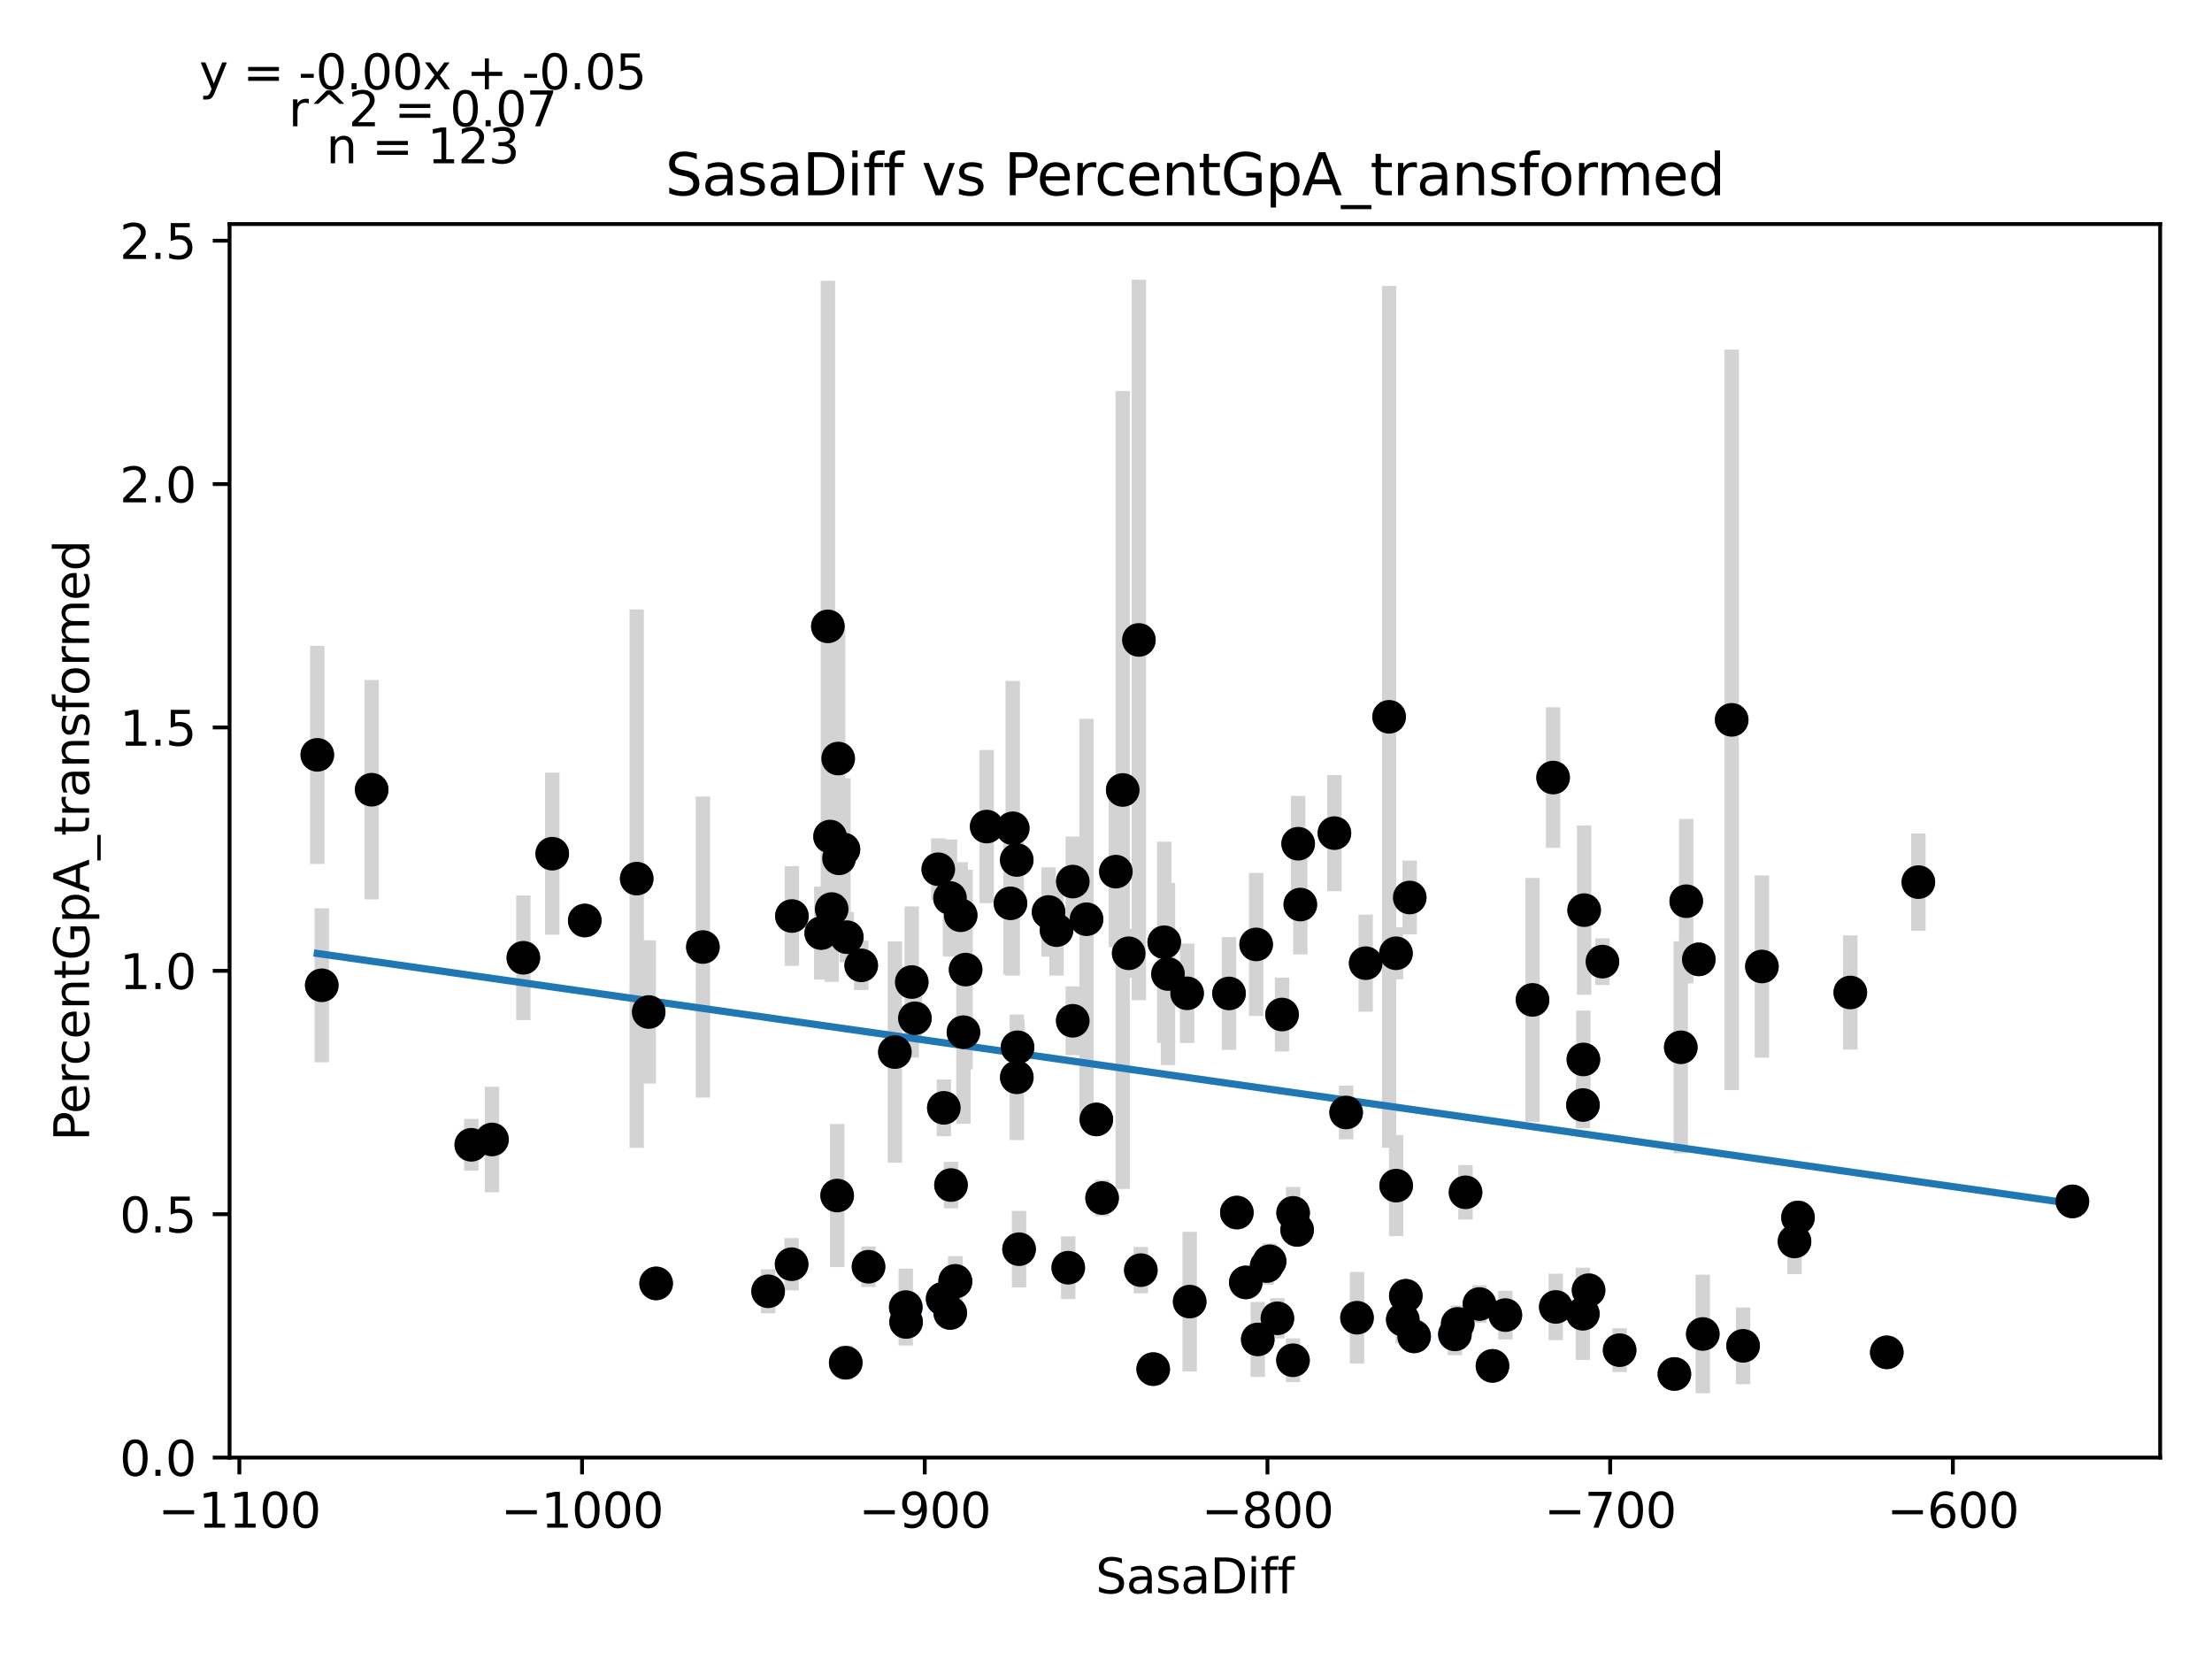 <?xml version="1.0" encoding="utf-8" standalone="no"?>
<!DOCTYPE svg PUBLIC "-//W3C//DTD SVG 1.1//EN"
  "http://www.w3.org/Graphics/SVG/1.1/DTD/svg11.dtd">
<svg xmlns:xlink="http://www.w3.org/1999/xlink" width="460.8pt" height="345.6pt" viewBox="0 0 460.8 345.6" xmlns="http://www.w3.org/2000/svg" version="1.1">
 <defs>
  <style type="text/css">*{stroke-linejoin: round; stroke-linecap: butt}</style>
 </defs>
 <g id="figure_1">
  <g id="patch_1">
   <path d="M 0 345.6 
L 460.8 345.6 
L 460.8 0 
L 0 0 
z
" style="fill: #ffffff"/>
  </g>
  <g id="axes_1">
   <g id="patch_2">
    <path d="M 47.821 303.64 
L 450 303.64 
L 450 46.676 
L 47.821 46.676 
z
" style="fill: #ffffff"/>
   </g>
   <g id="PathCollection_1">
    <defs>
     <path id="mc7131eb6c1" d="M 0 3 
C 0.796 3 1.559 2.684 2.121 2.121 
C 2.684 1.559 3 0.796 3 0 
C 3 -0.796 2.684 -1.559 2.121 -2.121 
C 1.559 -2.684 0.796 -3 0 -3 
C -0.796 -3 -1.559 -2.684 -2.121 -2.121 
C -2.684 -1.559 -3 -0.796 -3 0 
C -3 0.796 -2.684 1.559 -2.121 2.121 
C -1.559 2.684 -0.796 3 0 3 
z
" style="stroke: #1f77b4"/>
    </defs>
    <g clip-path="url(#p796df8421b)">
     <use xlink:href="#mc7131eb6c1" x="66.102" y="157.25" style="fill: #1f77b4; stroke: #1f77b4"/>
     <use xlink:href="#mc7131eb6c1" x="226.34" y="191.496" style="fill: #1f77b4; stroke: #1f77b4"/>
     <use xlink:href="#mc7131eb6c1" x="121.816" y="191.758" style="fill: #1f77b4; stroke: #1f77b4"/>
     <use xlink:href="#mc7131eb6c1" x="237.249" y="133.313" style="fill: #1f77b4; stroke: #1f77b4"/>
     <use xlink:href="#mc7131eb6c1" x="210.97" y="172.548" style="fill: #1f77b4; stroke: #1f77b4"/>
     <use xlink:href="#mc7131eb6c1" x="67.03" y="205.253" style="fill: #1f77b4; stroke: #1f77b4"/>
     <use xlink:href="#mc7131eb6c1" x="77.425" y="164.514" style="fill: #1f77b4; stroke: #1f77b4"/>
     <use xlink:href="#mc7131eb6c1" x="210.498" y="188.179" style="fill: #1f77b4; stroke: #1f77b4"/>
     <use xlink:href="#mc7131eb6c1" x="197.898" y="187.063" style="fill: #1f77b4; stroke: #1f77b4"/>
     <use xlink:href="#mc7131eb6c1" x="146.425" y="197.287" style="fill: #1f77b4; stroke: #1f77b4"/>
     <use xlink:href="#mc7131eb6c1" x="270.432" y="175.762" style="fill: #1f77b4; stroke: #1f77b4"/>
     <use xlink:href="#mc7131eb6c1" x="173.254" y="189.371" style="fill: #1f77b4; stroke: #1f77b4"/>
     <use xlink:href="#mc7131eb6c1" x="261.679" y="196.74" style="fill: #1f77b4; stroke: #1f77b4"/>
     <use xlink:href="#mc7131eb6c1" x="333.813" y="200.322" style="fill: #1f77b4; stroke: #1f77b4"/>
     <use xlink:href="#mc7131eb6c1" x="176.409" y="195.226" style="fill: #1f77b4; stroke: #1f77b4"/>
     <use xlink:href="#mc7131eb6c1" x="256.025" y="206.956" style="fill: #1f77b4; stroke: #1f77b4"/>
     <use xlink:href="#mc7131eb6c1" x="171.076" y="194.384" style="fill: #1f77b4; stroke: #1f77b4"/>
     <use xlink:href="#mc7131eb6c1" x="175.709" y="176.939" style="fill: #1f77b4; stroke: #1f77b4"/>
     <use xlink:href="#mc7131eb6c1" x="172.461" y="130.483" style="fill: #1f77b4; stroke: #1f77b4"/>
     <use xlink:href="#mc7131eb6c1" x="195.463" y="181.08" style="fill: #1f77b4; stroke: #1f77b4"/>
     <use xlink:href="#mc7131eb6c1" x="179.407" y="201.1" style="fill: #1f77b4; stroke: #1f77b4"/>
     <use xlink:href="#mc7131eb6c1" x="135.13" y="210.82" style="fill: #1f77b4; stroke: #1f77b4"/>
     <use xlink:href="#mc7131eb6c1" x="132.639" y="183.031" style="fill: #1f77b4; stroke: #1f77b4"/>
     <use xlink:href="#mc7131eb6c1" x="243.317" y="202.907" style="fill: #1f77b4; stroke: #1f77b4"/>
     <use xlink:href="#mc7131eb6c1" x="270.881" y="188.437" style="fill: #1f77b4; stroke: #1f77b4"/>
     <use xlink:href="#mc7131eb6c1" x="211.805" y="179.15" style="fill: #1f77b4; stroke: #1f77b4"/>
     <use xlink:href="#mc7131eb6c1" x="200.704" y="215.022" style="fill: #1f77b4; stroke: #1f77b4"/>
     <use xlink:href="#mc7131eb6c1" x="280.426" y="231.751" style="fill: #1f77b4; stroke: #1f77b4"/>
     <use xlink:href="#mc7131eb6c1" x="200.125" y="190.667" style="fill: #1f77b4; stroke: #1f77b4"/>
     <use xlink:href="#mc7131eb6c1" x="164.965" y="190.826" style="fill: #1f77b4; stroke: #1f77b4"/>
     <use xlink:href="#mc7131eb6c1" x="229.589" y="249.567" style="fill: #1f77b4; stroke: #1f77b4"/>
     <use xlink:href="#mc7131eb6c1" x="223.485" y="183.65" style="fill: #1f77b4; stroke: #1f77b4"/>
     <use xlink:href="#mc7131eb6c1" x="172.918" y="174.266" style="fill: #1f77b4; stroke: #1f77b4"/>
     <use xlink:href="#mc7131eb6c1" x="198.99" y="266.818" style="fill: #1f77b4; stroke: #1f77b4"/>
     <use xlink:href="#mc7131eb6c1" x="247.294" y="206.925" style="fill: #1f77b4; stroke: #1f77b4"/>
     <use xlink:href="#mc7131eb6c1" x="319.256" y="208.296" style="fill: #1f77b4; stroke: #1f77b4"/>
     <use xlink:href="#mc7131eb6c1" x="289.379" y="149.325" style="fill: #1f77b4; stroke: #1f77b4"/>
     <use xlink:href="#mc7131eb6c1" x="201.153" y="201.984" style="fill: #1f77b4; stroke: #1f77b4"/>
     <use xlink:href="#mc7131eb6c1" x="174.603" y="158.02" style="fill: #1f77b4; stroke: #1f77b4"/>
     <use xlink:href="#mc7131eb6c1" x="351.275" y="187.739" style="fill: #1f77b4; stroke: #1f77b4"/>
     <use xlink:href="#mc7131eb6c1" x="174.781" y="178.807" style="fill: #1f77b4; stroke: #1f77b4"/>
     <use xlink:href="#mc7131eb6c1" x="220.093" y="193.765" style="fill: #1f77b4; stroke: #1f77b4"/>
     <use xlink:href="#mc7131eb6c1" x="115.041" y="177.838" style="fill: #1f77b4; stroke: #1f77b4"/>
     <use xlink:href="#mc7131eb6c1" x="247.829" y="271.148" style="fill: #1f77b4; stroke: #1f77b4"/>
     <use xlink:href="#mc7131eb6c1" x="242.532" y="196.285" style="fill: #1f77b4; stroke: #1f77b4"/>
     <use xlink:href="#mc7131eb6c1" x="264.485" y="262.752" style="fill: #1f77b4; stroke: #1f77b4"/>
     <use xlink:href="#mc7131eb6c1" x="330.008" y="189.597" style="fill: #1f77b4; stroke: #1f77b4"/>
     <use xlink:href="#mc7131eb6c1" x="235.129" y="198.585" style="fill: #1f77b4; stroke: #1f77b4"/>
     <use xlink:href="#mc7131eb6c1" x="136.687" y="267.358" style="fill: #1f77b4; stroke: #1f77b4"/>
     <use xlink:href="#mc7131eb6c1" x="290.807" y="198.584" style="fill: #1f77b4; stroke: #1f77b4"/>
     <use xlink:href="#mc7131eb6c1" x="218.437" y="189.984" style="fill: #1f77b4; stroke: #1f77b4"/>
     <use xlink:href="#mc7131eb6c1" x="360.742" y="149.957" style="fill: #1f77b4; stroke: #1f77b4"/>
     <use xlink:href="#mc7131eb6c1" x="284.496" y="200.646" style="fill: #1f77b4; stroke: #1f77b4"/>
     <use xlink:href="#mc7131eb6c1" x="197.955" y="273.517" style="fill: #1f77b4; stroke: #1f77b4"/>
     <use xlink:href="#mc7131eb6c1" x="232.458" y="181.578" style="fill: #1f77b4; stroke: #1f77b4"/>
     <use xlink:href="#mc7131eb6c1" x="292.227" y="274.906" style="fill: #1f77b4; stroke: #1f77b4"/>
     <use xlink:href="#mc7131eb6c1" x="199.04" y="266.988" style="fill: #1f77b4; stroke: #1f77b4"/>
     <use xlink:href="#mc7131eb6c1" x="277.985" y="173.556" style="fill: #1f77b4; stroke: #1f77b4"/>
     <use xlink:href="#mc7131eb6c1" x="393.054" y="281.72" style="fill: #1f77b4; stroke: #1f77b4"/>
     <use xlink:href="#mc7131eb6c1" x="290.85" y="246.988" style="fill: #1f77b4; stroke: #1f77b4"/>
     <use xlink:href="#mc7131eb6c1" x="240.233" y="285.212" style="fill: #1f77b4; stroke: #1f77b4"/>
     <use xlink:href="#mc7131eb6c1" x="233.886" y="164.568" style="fill: #1f77b4; stroke: #1f77b4"/>
     <use xlink:href="#mc7131eb6c1" x="266.105" y="274.625" style="fill: #1f77b4; stroke: #1f77b4"/>
     <use xlink:href="#mc7131eb6c1" x="313.595" y="273.959" style="fill: #1f77b4; stroke: #1f77b4"/>
     <use xlink:href="#mc7131eb6c1" x="174.396" y="249.053" style="fill: #1f77b4; stroke: #1f77b4"/>
     <use xlink:href="#mc7131eb6c1" x="267.076" y="211.346" style="fill: #1f77b4; stroke: #1f77b4"/>
     <use xlink:href="#mc7131eb6c1" x="329.758" y="230.197" style="fill: #1f77b4; stroke: #1f77b4"/>
     <use xlink:href="#mc7131eb6c1" x="212.29" y="260.229" style="fill: #1f77b4; stroke: #1f77b4"/>
     <use xlink:href="#mc7131eb6c1" x="188.76" y="275.395" style="fill: #1f77b4; stroke: #1f77b4"/>
     <use xlink:href="#mc7131eb6c1" x="269.354" y="283.368" style="fill: #1f77b4; stroke: #1f77b4"/>
     <use xlink:href="#mc7131eb6c1" x="330.929" y="268.776" style="fill: #1f77b4; stroke: #1f77b4"/>
     <use xlink:href="#mc7131eb6c1" x="353.888" y="199.853" style="fill: #1f77b4; stroke: #1f77b4"/>
     <use xlink:href="#mc7131eb6c1" x="186.418" y="219.17" style="fill: #1f77b4; stroke: #1f77b4"/>
     <use xlink:href="#mc7131eb6c1" x="211.976" y="218.17" style="fill: #1f77b4; stroke: #1f77b4"/>
     <use xlink:href="#mc7131eb6c1" x="329.851" y="220.704" style="fill: #1f77b4; stroke: #1f77b4"/>
     <use xlink:href="#mc7131eb6c1" x="282.689" y="274.504" style="fill: #1f77b4; stroke: #1f77b4"/>
     <use xlink:href="#mc7131eb6c1" x="337.397" y="281.264" style="fill: #1f77b4; stroke: #1f77b4"/>
     <use xlink:href="#mc7131eb6c1" x="190.587" y="212.127" style="fill: #1f77b4; stroke: #1f77b4"/>
     <use xlink:href="#mc7131eb6c1" x="205.544" y="172.191" style="fill: #1f77b4; stroke: #1f77b4"/>
     <use xlink:href="#mc7131eb6c1" x="269.382" y="252.662" style="fill: #1f77b4; stroke: #1f77b4"/>
     <use xlink:href="#mc7131eb6c1" x="211.819" y="224.426" style="fill: #1f77b4; stroke: #1f77b4"/>
     <use xlink:href="#mc7131eb6c1" x="270.217" y="256.213" style="fill: #1f77b4; stroke: #1f77b4"/>
     <use xlink:href="#mc7131eb6c1" x="259.523" y="267.15" style="fill: #1f77b4; stroke: #1f77b4"/>
     <use xlink:href="#mc7131eb6c1" x="109.023" y="199.522" style="fill: #1f77b4; stroke: #1f77b4"/>
     <use xlink:href="#mc7131eb6c1" x="294.59" y="278.389" style="fill: #1f77b4; stroke: #1f77b4"/>
     <use xlink:href="#mc7131eb6c1" x="367.038" y="201.339" style="fill: #1f77b4; stroke: #1f77b4"/>
     <use xlink:href="#mc7131eb6c1" x="98.178" y="238.484" style="fill: #1f77b4; stroke: #1f77b4"/>
     <use xlink:href="#mc7131eb6c1" x="303.086" y="277.974" style="fill: #1f77b4; stroke: #1f77b4"/>
     <use xlink:href="#mc7131eb6c1" x="310.911" y="284.54" style="fill: #1f77b4; stroke: #1f77b4"/>
     <use xlink:href="#mc7131eb6c1" x="305.299" y="248.381" style="fill: #1f77b4; stroke: #1f77b4"/>
     <use xlink:href="#mc7131eb6c1" x="292.856" y="269.935" style="fill: #1f77b4; stroke: #1f77b4"/>
     <use xlink:href="#mc7131eb6c1" x="263.864" y="263.743" style="fill: #1f77b4; stroke: #1f77b4"/>
     <use xlink:href="#mc7131eb6c1" x="262.015" y="279.031" style="fill: #1f77b4; stroke: #1f77b4"/>
     <use xlink:href="#mc7131eb6c1" x="228.382" y="233.198" style="fill: #1f77b4; stroke: #1f77b4"/>
     <use xlink:href="#mc7131eb6c1" x="223.477" y="212.65" style="fill: #1f77b4; stroke: #1f77b4"/>
     <use xlink:href="#mc7131eb6c1" x="198.112" y="246.869" style="fill: #1f77b4; stroke: #1f77b4"/>
     <use xlink:href="#mc7131eb6c1" x="196.37" y="270.566" style="fill: #1f77b4; stroke: #1f77b4"/>
     <use xlink:href="#mc7131eb6c1" x="102.49" y="237.376" style="fill: #1f77b4; stroke: #1f77b4"/>
     <use xlink:href="#mc7131eb6c1" x="374.556" y="253.627" style="fill: #1f77b4; stroke: #1f77b4"/>
     <use xlink:href="#mc7131eb6c1" x="189.931" y="204.577" style="fill: #1f77b4; stroke: #1f77b4"/>
     <use xlink:href="#mc7131eb6c1" x="196.62" y="230.786" style="fill: #1f77b4; stroke: #1f77b4"/>
     <use xlink:href="#mc7131eb6c1" x="188.688" y="272.291" style="fill: #1f77b4; stroke: #1f77b4"/>
     <use xlink:href="#mc7131eb6c1" x="354.723" y="277.893" style="fill: #1f77b4; stroke: #1f77b4"/>
     <use xlink:href="#mc7131eb6c1" x="160.018" y="268.997" style="fill: #1f77b4; stroke: #1f77b4"/>
     <use xlink:href="#mc7131eb6c1" x="222.535" y="264.086" style="fill: #1f77b4; stroke: #1f77b4"/>
     <use xlink:href="#mc7131eb6c1" x="373.828" y="258.615" style="fill: #1f77b4; stroke: #1f77b4"/>
     <use xlink:href="#mc7131eb6c1" x="431.719" y="250.276" style="fill: #1f77b4; stroke: #1f77b4"/>
     <use xlink:href="#mc7131eb6c1" x="257.66" y="252.598" style="fill: #1f77b4; stroke: #1f77b4"/>
     <use xlink:href="#mc7131eb6c1" x="303.671" y="275.789" style="fill: #1f77b4; stroke: #1f77b4"/>
     <use xlink:href="#mc7131eb6c1" x="176.181" y="283.877" style="fill: #1f77b4; stroke: #1f77b4"/>
     <use xlink:href="#mc7131eb6c1" x="363.119" y="280.362" style="fill: #1f77b4; stroke: #1f77b4"/>
     <use xlink:href="#mc7131eb6c1" x="180.928" y="263.884" style="fill: #1f77b4; stroke: #1f77b4"/>
     <use xlink:href="#mc7131eb6c1" x="293.669" y="186.969" style="fill: #1f77b4; stroke: #1f77b4"/>
     <use xlink:href="#mc7131eb6c1" x="399.629" y="183.761" style="fill: #1f77b4; stroke: #1f77b4"/>
     <use xlink:href="#mc7131eb6c1" x="329.736" y="273.685" style="fill: #1f77b4; stroke: #1f77b4"/>
     <use xlink:href="#mc7131eb6c1" x="348.805" y="286.224" style="fill: #1f77b4; stroke: #1f77b4"/>
     <use xlink:href="#mc7131eb6c1" x="323.54" y="161.981" style="fill: #1f77b4; stroke: #1f77b4"/>
     <use xlink:href="#mc7131eb6c1" x="164.908" y="263.356" style="fill: #1f77b4; stroke: #1f77b4"/>
     <use xlink:href="#mc7131eb6c1" x="308.191" y="271.655" style="fill: #1f77b4; stroke: #1f77b4"/>
     <use xlink:href="#mc7131eb6c1" x="237.656" y="264.595" style="fill: #1f77b4; stroke: #1f77b4"/>
     <use xlink:href="#mc7131eb6c1" x="350.14" y="218.173" style="fill: #1f77b4; stroke: #1f77b4"/>
     <use xlink:href="#mc7131eb6c1" x="324.097" y="272.259" style="fill: #1f77b4; stroke: #1f77b4"/>
     <use xlink:href="#mc7131eb6c1" x="385.45" y="206.754" style="fill: #1f77b4; stroke: #1f77b4"/>
    </g>
   </g>
   <g id="matplotlib.axis_1">
    <g id="xtick_1">
     <g id="line2d_1">
      <defs>
       <path id="md0543f5598" d="M 0 0 
L 0 3.5 
" style="stroke: #000000; stroke-width: 0.8"/>
      </defs>
      <g>
       <use xlink:href="#md0543f5598" x="49.861" y="303.64" style="stroke: #000000; stroke-width: 0.8"/>
      </g>
     </g>
     <g id="text_1">
      <!-- −1100 -->
      <g transform="translate(32.946 318.238)scale(0.1 -0.1)">
       <defs>
        <path id="DejaVuSans-2212" d="M 678 2272 
L 4684 2272 
L 4684 1741 
L 678 1741 
L 678 2272 
z
" transform="scale(0.016)"/>
        <path id="DejaVuSans-31" d="M 794 531 
L 1825 531 
L 1825 4091 
L 703 3866 
L 703 4441 
L 1819 4666 
L 2450 4666 
L 2450 531 
L 3481 531 
L 3481 0 
L 794 0 
L 794 531 
z
" transform="scale(0.016)"/>
        <path id="DejaVuSans-30" d="M 2034 4250 
Q 1547 4250 1301 3770 
Q 1056 3291 1056 2328 
Q 1056 1369 1301 889 
Q 1547 409 2034 409 
Q 2525 409 2770 889 
Q 3016 1369 3016 2328 
Q 3016 3291 2770 3770 
Q 2525 4250 2034 4250 
z
M 2034 4750 
Q 2819 4750 3233 4129 
Q 3647 3509 3647 2328 
Q 3647 1150 3233 529 
Q 2819 -91 2034 -91 
Q 1250 -91 836 529 
Q 422 1150 422 2328 
Q 422 3509 836 4129 
Q 1250 4750 2034 4750 
z
" transform="scale(0.016)"/>
       </defs>
       <use xlink:href="#DejaVuSans-2212"/>
       <use xlink:href="#DejaVuSans-31" x="83.789"/>
       <use xlink:href="#DejaVuSans-31" x="147.412"/>
       <use xlink:href="#DejaVuSans-30" x="211.035"/>
       <use xlink:href="#DejaVuSans-30" x="274.658"/>
      </g>
     </g>
    </g>
    <g id="xtick_2">
     <g id="line2d_2">
      <g>
       <use xlink:href="#md0543f5598" x="121.252" y="303.64" style="stroke: #000000; stroke-width: 0.8"/>
      </g>
     </g>
     <g id="text_2">
      <!-- −1000 -->
      <g transform="translate(104.337 318.238)scale(0.1 -0.1)">
       <use xlink:href="#DejaVuSans-2212"/>
       <use xlink:href="#DejaVuSans-31" x="83.789"/>
       <use xlink:href="#DejaVuSans-30" x="147.412"/>
       <use xlink:href="#DejaVuSans-30" x="211.035"/>
       <use xlink:href="#DejaVuSans-30" x="274.658"/>
      </g>
     </g>
    </g>
    <g id="xtick_3">
     <g id="line2d_3">
      <g>
       <use xlink:href="#md0543f5598" x="192.643" y="303.64" style="stroke: #000000; stroke-width: 0.8"/>
      </g>
     </g>
     <g id="text_3">
      <!-- −900 -->
      <g transform="translate(178.91 318.238)scale(0.1 -0.1)">
       <defs>
        <path id="DejaVuSans-39" d="M 703 97 
L 703 672 
Q 941 559 1184 500 
Q 1428 441 1663 441 
Q 2288 441 2617 861 
Q 2947 1281 2994 2138 
Q 2813 1869 2534 1725 
Q 2256 1581 1919 1581 
Q 1219 1581 811 2004 
Q 403 2428 403 3163 
Q 403 3881 828 4315 
Q 1253 4750 1959 4750 
Q 2769 4750 3195 4129 
Q 3622 3509 3622 2328 
Q 3622 1225 3098 567 
Q 2575 -91 1691 -91 
Q 1453 -91 1209 -44 
Q 966 3 703 97 
z
M 1959 2075 
Q 2384 2075 2632 2365 
Q 2881 2656 2881 3163 
Q 2881 3666 2632 3958 
Q 2384 4250 1959 4250 
Q 1534 4250 1286 3958 
Q 1038 3666 1038 3163 
Q 1038 2656 1286 2365 
Q 1534 2075 1959 2075 
z
" transform="scale(0.016)"/>
       </defs>
       <use xlink:href="#DejaVuSans-2212"/>
       <use xlink:href="#DejaVuSans-39" x="83.789"/>
       <use xlink:href="#DejaVuSans-30" x="147.412"/>
       <use xlink:href="#DejaVuSans-30" x="211.035"/>
      </g>
     </g>
    </g>
    <g id="xtick_4">
     <g id="line2d_4">
      <g>
       <use xlink:href="#md0543f5598" x="264.035" y="303.64" style="stroke: #000000; stroke-width: 0.8"/>
      </g>
     </g>
     <g id="text_4">
      <!-- −800 -->
      <g transform="translate(250.301 318.238)scale(0.1 -0.1)">
       <defs>
        <path id="DejaVuSans-38" d="M 2034 2216 
Q 1584 2216 1326 1975 
Q 1069 1734 1069 1313 
Q 1069 891 1326 650 
Q 1584 409 2034 409 
Q 2484 409 2743 651 
Q 3003 894 3003 1313 
Q 3003 1734 2745 1975 
Q 2488 2216 2034 2216 
z
M 1403 2484 
Q 997 2584 770 2862 
Q 544 3141 544 3541 
Q 544 4100 942 4425 
Q 1341 4750 2034 4750 
Q 2731 4750 3128 4425 
Q 3525 4100 3525 3541 
Q 3525 3141 3298 2862 
Q 3072 2584 2669 2484 
Q 3125 2378 3379 2068 
Q 3634 1759 3634 1313 
Q 3634 634 3220 271 
Q 2806 -91 2034 -91 
Q 1263 -91 848 271 
Q 434 634 434 1313 
Q 434 1759 690 2068 
Q 947 2378 1403 2484 
z
M 1172 3481 
Q 1172 3119 1398 2916 
Q 1625 2713 2034 2713 
Q 2441 2713 2670 2916 
Q 2900 3119 2900 3481 
Q 2900 3844 2670 4047 
Q 2441 4250 2034 4250 
Q 1625 4250 1398 4047 
Q 1172 3844 1172 3481 
z
" transform="scale(0.016)"/>
       </defs>
       <use xlink:href="#DejaVuSans-2212"/>
       <use xlink:href="#DejaVuSans-38" x="83.789"/>
       <use xlink:href="#DejaVuSans-30" x="147.412"/>
       <use xlink:href="#DejaVuSans-30" x="211.035"/>
      </g>
     </g>
    </g>
    <g id="xtick_5">
     <g id="line2d_5">
      <g>
       <use xlink:href="#md0543f5598" x="335.426" y="303.64" style="stroke: #000000; stroke-width: 0.8"/>
      </g>
     </g>
     <g id="text_5">
      <!-- −700 -->
      <g transform="translate(321.693 318.238)scale(0.1 -0.1)">
       <defs>
        <path id="DejaVuSans-37" d="M 525 4666 
L 3525 4666 
L 3525 4397 
L 1831 0 
L 1172 0 
L 2766 4134 
L 525 4134 
L 525 4666 
z
" transform="scale(0.016)"/>
       </defs>
       <use xlink:href="#DejaVuSans-2212"/>
       <use xlink:href="#DejaVuSans-37" x="83.789"/>
       <use xlink:href="#DejaVuSans-30" x="147.412"/>
       <use xlink:href="#DejaVuSans-30" x="211.035"/>
      </g>
     </g>
    </g>
    <g id="xtick_6">
     <g id="line2d_6">
      <g>
       <use xlink:href="#md0543f5598" x="406.818" y="303.64" style="stroke: #000000; stroke-width: 0.8"/>
      </g>
     </g>
     <g id="text_6">
      <!-- −600 -->
      <g transform="translate(393.084 318.238)scale(0.1 -0.1)">
       <defs>
        <path id="DejaVuSans-36" d="M 2113 2584 
Q 1688 2584 1439 2293 
Q 1191 2003 1191 1497 
Q 1191 994 1439 701 
Q 1688 409 2113 409 
Q 2538 409 2786 701 
Q 3034 994 3034 1497 
Q 3034 2003 2786 2293 
Q 2538 2584 2113 2584 
z
M 3366 4563 
L 3366 3988 
Q 3128 4100 2886 4159 
Q 2644 4219 2406 4219 
Q 1781 4219 1451 3797 
Q 1122 3375 1075 2522 
Q 1259 2794 1537 2939 
Q 1816 3084 2150 3084 
Q 2853 3084 3261 2657 
Q 3669 2231 3669 1497 
Q 3669 778 3244 343 
Q 2819 -91 2113 -91 
Q 1303 -91 875 529 
Q 447 1150 447 2328 
Q 447 3434 972 4092 
Q 1497 4750 2381 4750 
Q 2619 4750 2861 4703 
Q 3103 4656 3366 4563 
z
" transform="scale(0.016)"/>
       </defs>
       <use xlink:href="#DejaVuSans-2212"/>
       <use xlink:href="#DejaVuSans-36" x="83.789"/>
       <use xlink:href="#DejaVuSans-30" x="147.412"/>
       <use xlink:href="#DejaVuSans-30" x="211.035"/>
      </g>
     </g>
    </g>
    <g id="text_7">
     <!-- SasaDiff -->
     <g transform="translate(228.244 331.917)scale(0.1 -0.1)">
      <defs>
       <path id="DejaVuSans-53" d="M 3425 4513 
L 3425 3897 
Q 3066 4069 2747 4153 
Q 2428 4238 2131 4238 
Q 1616 4238 1336 4038 
Q 1056 3838 1056 3469 
Q 1056 3159 1242 3001 
Q 1428 2844 1947 2747 
L 2328 2669 
Q 3034 2534 3370 2195 
Q 3706 1856 3706 1288 
Q 3706 609 3251 259 
Q 2797 -91 1919 -91 
Q 1588 -91 1214 -16 
Q 841 59 441 206 
L 441 856 
Q 825 641 1194 531 
Q 1563 422 1919 422 
Q 2459 422 2753 634 
Q 3047 847 3047 1241 
Q 3047 1584 2836 1778 
Q 2625 1972 2144 2069 
L 1759 2144 
Q 1053 2284 737 2584 
Q 422 2884 422 3419 
Q 422 4038 858 4394 
Q 1294 4750 2059 4750 
Q 2388 4750 2728 4690 
Q 3069 4631 3425 4513 
z
" transform="scale(0.016)"/>
       <path id="DejaVuSans-61" d="M 2194 1759 
Q 1497 1759 1228 1600 
Q 959 1441 959 1056 
Q 959 750 1161 570 
Q 1363 391 1709 391 
Q 2188 391 2477 730 
Q 2766 1069 2766 1631 
L 2766 1759 
L 2194 1759 
z
M 3341 1997 
L 3341 0 
L 2766 0 
L 2766 531 
Q 2569 213 2275 61 
Q 1981 -91 1556 -91 
Q 1019 -91 701 211 
Q 384 513 384 1019 
Q 384 1609 779 1909 
Q 1175 2209 1959 2209 
L 2766 2209 
L 2766 2266 
Q 2766 2663 2505 2880 
Q 2244 3097 1772 3097 
Q 1472 3097 1187 3025 
Q 903 2953 641 2809 
L 641 3341 
Q 956 3463 1253 3523 
Q 1550 3584 1831 3584 
Q 2591 3584 2966 3190 
Q 3341 2797 3341 1997 
z
" transform="scale(0.016)"/>
       <path id="DejaVuSans-73" d="M 2834 3397 
L 2834 2853 
Q 2591 2978 2328 3040 
Q 2066 3103 1784 3103 
Q 1356 3103 1142 2972 
Q 928 2841 928 2578 
Q 928 2378 1081 2264 
Q 1234 2150 1697 2047 
L 1894 2003 
Q 2506 1872 2764 1633 
Q 3022 1394 3022 966 
Q 3022 478 2636 193 
Q 2250 -91 1575 -91 
Q 1294 -91 989 -36 
Q 684 19 347 128 
L 347 722 
Q 666 556 975 473 
Q 1284 391 1588 391 
Q 1994 391 2212 530 
Q 2431 669 2431 922 
Q 2431 1156 2273 1281 
Q 2116 1406 1581 1522 
L 1381 1569 
Q 847 1681 609 1914 
Q 372 2147 372 2553 
Q 372 3047 722 3315 
Q 1072 3584 1716 3584 
Q 2034 3584 2315 3537 
Q 2597 3491 2834 3397 
z
" transform="scale(0.016)"/>
       <path id="DejaVuSans-44" d="M 1259 4147 
L 1259 519 
L 2022 519 
Q 2988 519 3436 956 
Q 3884 1394 3884 2338 
Q 3884 3275 3436 3711 
Q 2988 4147 2022 4147 
L 1259 4147 
z
M 628 4666 
L 1925 4666 
Q 3281 4666 3915 4102 
Q 4550 3538 4550 2338 
Q 4550 1131 3912 565 
Q 3275 0 1925 0 
L 628 0 
L 628 4666 
z
" transform="scale(0.016)"/>
       <path id="DejaVuSans-69" d="M 603 3500 
L 1178 3500 
L 1178 0 
L 603 0 
L 603 3500 
z
M 603 4863 
L 1178 4863 
L 1178 4134 
L 603 4134 
L 603 4863 
z
" transform="scale(0.016)"/>
       <path id="DejaVuSans-66" d="M 2375 4863 
L 2375 4384 
L 1825 4384 
Q 1516 4384 1395 4259 
Q 1275 4134 1275 3809 
L 1275 3500 
L 2222 3500 
L 2222 3053 
L 1275 3053 
L 1275 0 
L 697 0 
L 697 3053 
L 147 3053 
L 147 3500 
L 697 3500 
L 697 3744 
Q 697 4328 969 4595 
Q 1241 4863 1831 4863 
L 2375 4863 
z
" transform="scale(0.016)"/>
      </defs>
      <use xlink:href="#DejaVuSans-53"/>
      <use xlink:href="#DejaVuSans-61" x="63.477"/>
      <use xlink:href="#DejaVuSans-73" x="124.756"/>
      <use xlink:href="#DejaVuSans-61" x="176.855"/>
      <use xlink:href="#DejaVuSans-44" x="238.135"/>
      <use xlink:href="#DejaVuSans-69" x="315.137"/>
      <use xlink:href="#DejaVuSans-66" x="342.92"/>
      <use xlink:href="#DejaVuSans-66" x="378.125"/>
     </g>
    </g>
   </g>
   <g id="matplotlib.axis_2">
    <g id="ytick_1">
     <g id="line2d_7">
      <defs>
       <path id="mbeecedefd2" d="M 0 0 
L -3.5 0 
" style="stroke: #000000; stroke-width: 0.8"/>
      </defs>
      <g>
       <use xlink:href="#mbeecedefd2" x="47.821" y="303.64" style="stroke: #000000; stroke-width: 0.8"/>
      </g>
     </g>
     <g id="text_8">
      <!-- 0.0 -->
      <g transform="translate(24.918 307.439)scale(0.1 -0.1)">
       <defs>
        <path id="DejaVuSans-2e" d="M 684 794 
L 1344 794 
L 1344 0 
L 684 0 
L 684 794 
z
" transform="scale(0.016)"/>
       </defs>
       <use xlink:href="#DejaVuSans-30"/>
       <use xlink:href="#DejaVuSans-2e" x="63.623"/>
       <use xlink:href="#DejaVuSans-30" x="95.41"/>
      </g>
     </g>
    </g>
    <g id="ytick_2">
     <g id="line2d_8">
      <g>
       <use xlink:href="#mbeecedefd2" x="47.821" y="252.941" style="stroke: #000000; stroke-width: 0.8"/>
      </g>
     </g>
     <g id="text_9">
      <!-- 0.5 -->
      <g transform="translate(24.918 256.74)scale(0.1 -0.1)">
       <defs>
        <path id="DejaVuSans-35" d="M 691 4666 
L 3169 4666 
L 3169 4134 
L 1269 4134 
L 1269 2991 
Q 1406 3038 1543 3061 
Q 1681 3084 1819 3084 
Q 2600 3084 3056 2656 
Q 3513 2228 3513 1497 
Q 3513 744 3044 326 
Q 2575 -91 1722 -91 
Q 1428 -91 1123 -41 
Q 819 9 494 109 
L 494 744 
Q 775 591 1075 516 
Q 1375 441 1709 441 
Q 2250 441 2565 725 
Q 2881 1009 2881 1497 
Q 2881 1984 2565 2268 
Q 2250 2553 1709 2553 
Q 1456 2553 1204 2497 
Q 953 2441 691 2322 
L 691 4666 
z
" transform="scale(0.016)"/>
       </defs>
       <use xlink:href="#DejaVuSans-30"/>
       <use xlink:href="#DejaVuSans-2e" x="63.623"/>
       <use xlink:href="#DejaVuSans-35" x="95.41"/>
      </g>
     </g>
    </g>
    <g id="ytick_3">
     <g id="line2d_9">
      <g>
       <use xlink:href="#mbeecedefd2" x="47.821" y="202.241" style="stroke: #000000; stroke-width: 0.8"/>
      </g>
     </g>
     <g id="text_10">
      <!-- 1.0 -->
      <g transform="translate(24.918 206.04)scale(0.1 -0.1)">
       <use xlink:href="#DejaVuSans-31"/>
       <use xlink:href="#DejaVuSans-2e" x="63.623"/>
       <use xlink:href="#DejaVuSans-30" x="95.41"/>
      </g>
     </g>
    </g>
    <g id="ytick_4">
     <g id="line2d_10">
      <g>
       <use xlink:href="#mbeecedefd2" x="47.821" y="151.542" style="stroke: #000000; stroke-width: 0.8"/>
      </g>
     </g>
     <g id="text_11">
      <!-- 1.5 -->
      <g transform="translate(24.918 155.341)scale(0.1 -0.1)">
       <use xlink:href="#DejaVuSans-31"/>
       <use xlink:href="#DejaVuSans-2e" x="63.623"/>
       <use xlink:href="#DejaVuSans-35" x="95.41"/>
      </g>
     </g>
    </g>
    <g id="ytick_5">
     <g id="line2d_11">
      <g>
       <use xlink:href="#mbeecedefd2" x="47.821" y="100.842" style="stroke: #000000; stroke-width: 0.8"/>
      </g>
     </g>
     <g id="text_12">
      <!-- 2.0 -->
      <g transform="translate(24.918 104.642)scale(0.1 -0.1)">
       <defs>
        <path id="DejaVuSans-32" d="M 1228 531 
L 3431 531 
L 3431 0 
L 469 0 
L 469 531 
Q 828 903 1448 1529 
Q 2069 2156 2228 2338 
Q 2531 2678 2651 2914 
Q 2772 3150 2772 3378 
Q 2772 3750 2511 3984 
Q 2250 4219 1831 4219 
Q 1534 4219 1204 4116 
Q 875 4013 500 3803 
L 500 4441 
Q 881 4594 1212 4672 
Q 1544 4750 1819 4750 
Q 2544 4750 2975 4387 
Q 3406 4025 3406 3419 
Q 3406 3131 3298 2873 
Q 3191 2616 2906 2266 
Q 2828 2175 2409 1742 
Q 1991 1309 1228 531 
z
" transform="scale(0.016)"/>
       </defs>
       <use xlink:href="#DejaVuSans-32"/>
       <use xlink:href="#DejaVuSans-2e" x="63.623"/>
       <use xlink:href="#DejaVuSans-30" x="95.41"/>
      </g>
     </g>
    </g>
    <g id="ytick_6">
     <g id="line2d_12">
      <g>
       <use xlink:href="#mbeecedefd2" x="47.821" y="50.143" style="stroke: #000000; stroke-width: 0.8"/>
      </g>
     </g>
     <g id="text_13">
      <!-- 2.5 -->
      <g transform="translate(24.918 53.942)scale(0.1 -0.1)">
       <use xlink:href="#DejaVuSans-32"/>
       <use xlink:href="#DejaVuSans-2e" x="63.623"/>
       <use xlink:href="#DejaVuSans-35" x="95.41"/>
      </g>
     </g>
    </g>
    <g id="text_14">
     <!-- PercentGpA_transformed -->
     <g transform="translate(18.56 237.696)rotate(-90)scale(0.1 -0.1)">
      <defs>
       <path id="DejaVuSans-50" d="M 1259 4147 
L 1259 2394 
L 2053 2394 
Q 2494 2394 2734 2622 
Q 2975 2850 2975 3272 
Q 2975 3691 2734 3919 
Q 2494 4147 2053 4147 
L 1259 4147 
z
M 628 4666 
L 2053 4666 
Q 2838 4666 3239 4311 
Q 3641 3956 3641 3272 
Q 3641 2581 3239 2228 
Q 2838 1875 2053 1875 
L 1259 1875 
L 1259 0 
L 628 0 
L 628 4666 
z
" transform="scale(0.016)"/>
       <path id="DejaVuSans-65" d="M 3597 1894 
L 3597 1613 
L 953 1613 
Q 991 1019 1311 708 
Q 1631 397 2203 397 
Q 2534 397 2845 478 
Q 3156 559 3463 722 
L 3463 178 
Q 3153 47 2828 -22 
Q 2503 -91 2169 -91 
Q 1331 -91 842 396 
Q 353 884 353 1716 
Q 353 2575 817 3079 
Q 1281 3584 2069 3584 
Q 2775 3584 3186 3129 
Q 3597 2675 3597 1894 
z
M 3022 2063 
Q 3016 2534 2758 2815 
Q 2500 3097 2075 3097 
Q 1594 3097 1305 2825 
Q 1016 2553 972 2059 
L 3022 2063 
z
" transform="scale(0.016)"/>
       <path id="DejaVuSans-72" d="M 2631 2963 
Q 2534 3019 2420 3045 
Q 2306 3072 2169 3072 
Q 1681 3072 1420 2755 
Q 1159 2438 1159 1844 
L 1159 0 
L 581 0 
L 581 3500 
L 1159 3500 
L 1159 2956 
Q 1341 3275 1631 3429 
Q 1922 3584 2338 3584 
Q 2397 3584 2469 3576 
Q 2541 3569 2628 3553 
L 2631 2963 
z
" transform="scale(0.016)"/>
       <path id="DejaVuSans-63" d="M 3122 3366 
L 3122 2828 
Q 2878 2963 2633 3030 
Q 2388 3097 2138 3097 
Q 1578 3097 1268 2742 
Q 959 2388 959 1747 
Q 959 1106 1268 751 
Q 1578 397 2138 397 
Q 2388 397 2633 464 
Q 2878 531 3122 666 
L 3122 134 
Q 2881 22 2623 -34 
Q 2366 -91 2075 -91 
Q 1284 -91 818 406 
Q 353 903 353 1747 
Q 353 2603 823 3093 
Q 1294 3584 2113 3584 
Q 2378 3584 2631 3529 
Q 2884 3475 3122 3366 
z
" transform="scale(0.016)"/>
       <path id="DejaVuSans-6e" d="M 3513 2113 
L 3513 0 
L 2938 0 
L 2938 2094 
Q 2938 2591 2744 2837 
Q 2550 3084 2163 3084 
Q 1697 3084 1428 2787 
Q 1159 2491 1159 1978 
L 1159 0 
L 581 0 
L 581 3500 
L 1159 3500 
L 1159 2956 
Q 1366 3272 1645 3428 
Q 1925 3584 2291 3584 
Q 2894 3584 3203 3211 
Q 3513 2838 3513 2113 
z
" transform="scale(0.016)"/>
       <path id="DejaVuSans-74" d="M 1172 4494 
L 1172 3500 
L 2356 3500 
L 2356 3053 
L 1172 3053 
L 1172 1153 
Q 1172 725 1289 603 
Q 1406 481 1766 481 
L 2356 481 
L 2356 0 
L 1766 0 
Q 1100 0 847 248 
Q 594 497 594 1153 
L 594 3053 
L 172 3053 
L 172 3500 
L 594 3500 
L 594 4494 
L 1172 4494 
z
" transform="scale(0.016)"/>
       <path id="DejaVuSans-47" d="M 3809 666 
L 3809 1919 
L 2778 1919 
L 2778 2438 
L 4434 2438 
L 4434 434 
Q 4069 175 3628 42 
Q 3188 -91 2688 -91 
Q 1594 -91 976 548 
Q 359 1188 359 2328 
Q 359 3472 976 4111 
Q 1594 4750 2688 4750 
Q 3144 4750 3555 4637 
Q 3966 4525 4313 4306 
L 4313 3634 
Q 3963 3931 3569 4081 
Q 3175 4231 2741 4231 
Q 1884 4231 1454 3753 
Q 1025 3275 1025 2328 
Q 1025 1384 1454 906 
Q 1884 428 2741 428 
Q 3075 428 3337 486 
Q 3600 544 3809 666 
z
" transform="scale(0.016)"/>
       <path id="DejaVuSans-70" d="M 1159 525 
L 1159 -1331 
L 581 -1331 
L 581 3500 
L 1159 3500 
L 1159 2969 
Q 1341 3281 1617 3432 
Q 1894 3584 2278 3584 
Q 2916 3584 3314 3078 
Q 3713 2572 3713 1747 
Q 3713 922 3314 415 
Q 2916 -91 2278 -91 
Q 1894 -91 1617 61 
Q 1341 213 1159 525 
z
M 3116 1747 
Q 3116 2381 2855 2742 
Q 2594 3103 2138 3103 
Q 1681 3103 1420 2742 
Q 1159 2381 1159 1747 
Q 1159 1113 1420 752 
Q 1681 391 2138 391 
Q 2594 391 2855 752 
Q 3116 1113 3116 1747 
z
" transform="scale(0.016)"/>
       <path id="DejaVuSans-41" d="M 2188 4044 
L 1331 1722 
L 3047 1722 
L 2188 4044 
z
M 1831 4666 
L 2547 4666 
L 4325 0 
L 3669 0 
L 3244 1197 
L 1141 1197 
L 716 0 
L 50 0 
L 1831 4666 
z
" transform="scale(0.016)"/>
       <path id="DejaVuSans-5f" d="M 3263 -1063 
L 3263 -1509 
L -63 -1509 
L -63 -1063 
L 3263 -1063 
z
" transform="scale(0.016)"/>
       <path id="DejaVuSans-6f" d="M 1959 3097 
Q 1497 3097 1228 2736 
Q 959 2375 959 1747 
Q 959 1119 1226 758 
Q 1494 397 1959 397 
Q 2419 397 2687 759 
Q 2956 1122 2956 1747 
Q 2956 2369 2687 2733 
Q 2419 3097 1959 3097 
z
M 1959 3584 
Q 2709 3584 3137 3096 
Q 3566 2609 3566 1747 
Q 3566 888 3137 398 
Q 2709 -91 1959 -91 
Q 1206 -91 779 398 
Q 353 888 353 1747 
Q 353 2609 779 3096 
Q 1206 3584 1959 3584 
z
" transform="scale(0.016)"/>
       <path id="DejaVuSans-6d" d="M 3328 2828 
Q 3544 3216 3844 3400 
Q 4144 3584 4550 3584 
Q 5097 3584 5394 3201 
Q 5691 2819 5691 2113 
L 5691 0 
L 5113 0 
L 5113 2094 
Q 5113 2597 4934 2840 
Q 4756 3084 4391 3084 
Q 3944 3084 3684 2787 
Q 3425 2491 3425 1978 
L 3425 0 
L 2847 0 
L 2847 2094 
Q 2847 2600 2669 2842 
Q 2491 3084 2119 3084 
Q 1678 3084 1418 2786 
Q 1159 2488 1159 1978 
L 1159 0 
L 581 0 
L 581 3500 
L 1159 3500 
L 1159 2956 
Q 1356 3278 1631 3431 
Q 1906 3584 2284 3584 
Q 2666 3584 2933 3390 
Q 3200 3197 3328 2828 
z
" transform="scale(0.016)"/>
       <path id="DejaVuSans-64" d="M 2906 2969 
L 2906 4863 
L 3481 4863 
L 3481 0 
L 2906 0 
L 2906 525 
Q 2725 213 2448 61 
Q 2172 -91 1784 -91 
Q 1150 -91 751 415 
Q 353 922 353 1747 
Q 353 2572 751 3078 
Q 1150 3584 1784 3584 
Q 2172 3584 2448 3432 
Q 2725 3281 2906 2969 
z
M 947 1747 
Q 947 1113 1208 752 
Q 1469 391 1925 391 
Q 2381 391 2643 752 
Q 2906 1113 2906 1747 
Q 2906 2381 2643 2742 
Q 2381 3103 1925 3103 
Q 1469 3103 1208 2742 
Q 947 2381 947 1747 
z
" transform="scale(0.016)"/>
      </defs>
      <use xlink:href="#DejaVuSans-50"/>
      <use xlink:href="#DejaVuSans-65" x="56.678"/>
      <use xlink:href="#DejaVuSans-72" x="118.201"/>
      <use xlink:href="#DejaVuSans-63" x="157.064"/>
      <use xlink:href="#DejaVuSans-65" x="212.045"/>
      <use xlink:href="#DejaVuSans-6e" x="273.568"/>
      <use xlink:href="#DejaVuSans-74" x="336.947"/>
      <use xlink:href="#DejaVuSans-47" x="376.156"/>
      <use xlink:href="#DejaVuSans-70" x="453.646"/>
      <use xlink:href="#DejaVuSans-41" x="517.123"/>
      <use xlink:href="#DejaVuSans-5f" x="585.531"/>
      <use xlink:href="#DejaVuSans-74" x="635.531"/>
      <use xlink:href="#DejaVuSans-72" x="674.74"/>
      <use xlink:href="#DejaVuSans-61" x="715.854"/>
      <use xlink:href="#DejaVuSans-6e" x="777.133"/>
      <use xlink:href="#DejaVuSans-73" x="840.512"/>
      <use xlink:href="#DejaVuSans-66" x="892.611"/>
      <use xlink:href="#DejaVuSans-6f" x="927.816"/>
      <use xlink:href="#DejaVuSans-72" x="988.998"/>
      <use xlink:href="#DejaVuSans-6d" x="1028.361"/>
      <use xlink:href="#DejaVuSans-65" x="1125.773"/>
      <use xlink:href="#DejaVuSans-64" x="1187.297"/>
     </g>
    </g>
   </g>
   <g id="LineCollection_1">
    <path d="M 66.102 179.973 
L 66.102 134.527 
" clip-path="url(#p796df8421b)" style="fill: none; stroke: #d3d3d3; stroke-width: 3"/>
    <path d="M 226.34 233.251 
L 226.34 149.742 
" clip-path="url(#p796df8421b)" style="fill: none; stroke: #d3d3d3; stroke-width: 3"/>
    <path d="M 121.816 195.17 
L 121.816 188.346 
" clip-path="url(#p796df8421b)" style="fill: none; stroke: #d3d3d3; stroke-width: 3"/>
    <path d="M 237.249 208.353 
L 237.249 58.274 
" clip-path="url(#p796df8421b)" style="fill: none; stroke: #d3d3d3; stroke-width: 3"/>
    <path d="M 210.97 203.24 
L 210.97 141.856 
" clip-path="url(#p796df8421b)" style="fill: none; stroke: #d3d3d3; stroke-width: 3"/>
    <path d="M 67.03 221.29 
L 67.03 189.216 
" clip-path="url(#p796df8421b)" style="fill: none; stroke: #d3d3d3; stroke-width: 3"/>
    <path d="M 77.425 187.367 
L 77.425 141.662 
" clip-path="url(#p796df8421b)" style="fill: none; stroke: #d3d3d3; stroke-width: 3"/>
    <path d="M 210.498 203.022 
L 210.498 173.336 
" clip-path="url(#p796df8421b)" style="fill: none; stroke: #d3d3d3; stroke-width: 3"/>
    <path d="M 197.898 199.243 
L 197.898 174.883 
" clip-path="url(#p796df8421b)" style="fill: none; stroke: #d3d3d3; stroke-width: 3"/>
    <path d="M 146.425 228.638 
L 146.425 165.936 
" clip-path="url(#p796df8421b)" style="fill: none; stroke: #d3d3d3; stroke-width: 3"/>
    <path d="M 270.432 185.723 
L 270.432 165.801 
" clip-path="url(#p796df8421b)" style="fill: none; stroke: #d3d3d3; stroke-width: 3"/>
    <path d="M 173.254 204.54 
L 173.254 174.202 
" clip-path="url(#p796df8421b)" style="fill: none; stroke: #d3d3d3; stroke-width: 3"/>
    <path d="M 261.679 211.645 
L 261.679 181.836 
" clip-path="url(#p796df8421b)" style="fill: none; stroke: #d3d3d3; stroke-width: 3"/>
    <path d="M 333.813 205.184 
L 333.813 195.459 
" clip-path="url(#p796df8421b)" style="fill: none; stroke: #d3d3d3; stroke-width: 3"/>
    <path d="M 176.409 200.451 
L 176.409 190.002 
" clip-path="url(#p796df8421b)" style="fill: none; stroke: #d3d3d3; stroke-width: 3"/>
    <path d="M 256.025 218.701 
L 256.025 195.211 
" clip-path="url(#p796df8421b)" style="fill: none; stroke: #d3d3d3; stroke-width: 3"/>
    <path d="M 171.076 204.071 
L 171.076 184.697 
" clip-path="url(#p796df8421b)" style="fill: none; stroke: #d3d3d3; stroke-width: 3"/>
    <path d="M 175.709 191.769 
L 175.709 162.11 
" clip-path="url(#p796df8421b)" style="fill: none; stroke: #d3d3d3; stroke-width: 3"/>
    <path d="M 172.461 202.479 
L 172.461 58.488 
" clip-path="url(#p796df8421b)" style="fill: none; stroke: #d3d3d3; stroke-width: 3"/>
    <path d="M 195.463 187.528 
L 195.463 174.632 
" clip-path="url(#p796df8421b)" style="fill: none; stroke: #d3d3d3; stroke-width: 3"/>
    <path d="M 179.407 206.239 
L 179.407 195.96 
" clip-path="url(#p796df8421b)" style="fill: none; stroke: #d3d3d3; stroke-width: 3"/>
    <path d="M 135.13 225.732 
L 135.13 195.908 
" clip-path="url(#p796df8421b)" style="fill: none; stroke: #d3d3d3; stroke-width: 3"/>
    <path d="M 132.639 239.106 
L 132.639 126.955 
" clip-path="url(#p796df8421b)" style="fill: none; stroke: #d3d3d3; stroke-width: 3"/>
    <path d="M 243.317 221.876 
L 243.317 183.937 
" clip-path="url(#p796df8421b)" style="fill: none; stroke: #d3d3d3; stroke-width: 3"/>
    <path d="M 270.881 198.819 
L 270.881 178.054 
" clip-path="url(#p796df8421b)" style="fill: none; stroke: #d3d3d3; stroke-width: 3"/>
    <path d="M 211.805 188.647 
L 211.805 169.653 
" clip-path="url(#p796df8421b)" style="fill: none; stroke: #d3d3d3; stroke-width: 3"/>
    <path d="M 200.704 234.101 
L 200.704 195.943 
" clip-path="url(#p796df8421b)" style="fill: none; stroke: #d3d3d3; stroke-width: 3"/>
    <path d="M 280.426 237.342 
L 280.426 226.159 
" clip-path="url(#p796df8421b)" style="fill: none; stroke: #d3d3d3; stroke-width: 3"/>
    <path d="M 200.125 201.726 
L 200.125 179.608 
" clip-path="url(#p796df8421b)" style="fill: none; stroke: #d3d3d3; stroke-width: 3"/>
    <path d="M 164.965 201.217 
L 164.965 180.435 
" clip-path="url(#p796df8421b)" style="fill: none; stroke: #d3d3d3; stroke-width: 3"/>
    <path d="M 229.589 253.343 
L 229.589 245.792 
" clip-path="url(#p796df8421b)" style="fill: none; stroke: #d3d3d3; stroke-width: 3"/>
    <path d="M 223.485 193.022 
L 223.485 174.278 
" clip-path="url(#p796df8421b)" style="fill: none; stroke: #d3d3d3; stroke-width: 3"/>
    <path d="M 172.918 192.429 
L 172.918 156.102 
" clip-path="url(#p796df8421b)" style="fill: none; stroke: #d3d3d3; stroke-width: 3"/>
    <path d="M 198.99 271.96 
L 198.99 261.675 
" clip-path="url(#p796df8421b)" style="fill: none; stroke: #d3d3d3; stroke-width: 3"/>
    <path d="M 247.294 217.287 
L 247.294 196.563 
" clip-path="url(#p796df8421b)" style="fill: none; stroke: #d3d3d3; stroke-width: 3"/>
    <path d="M 319.256 233.694 
L 319.256 182.898 
" clip-path="url(#p796df8421b)" style="fill: none; stroke: #d3d3d3; stroke-width: 3"/>
    <path d="M 289.379 239.09 
L 289.379 59.561 
" clip-path="url(#p796df8421b)" style="fill: none; stroke: #d3d3d3; stroke-width: 3"/>
    <path d="M 201.153 222.772 
L 201.153 181.196 
" clip-path="url(#p796df8421b)" style="fill: none; stroke: #d3d3d3; stroke-width: 3"/>
    <path d="M 174.603 184.984 
L 174.603 131.056 
" clip-path="url(#p796df8421b)" style="fill: none; stroke: #d3d3d3; stroke-width: 3"/>
    <path d="M 351.275 204.87 
L 351.275 170.607 
" clip-path="url(#p796df8421b)" style="fill: none; stroke: #d3d3d3; stroke-width: 3"/>
    <path d="M 174.781 192.38 
L 174.781 165.234 
" clip-path="url(#p796df8421b)" style="fill: none; stroke: #d3d3d3; stroke-width: 3"/>
    <path d="M 220.093 203.23 
L 220.093 184.299 
" clip-path="url(#p796df8421b)" style="fill: none; stroke: #d3d3d3; stroke-width: 3"/>
    <path d="M 115.041 194.724 
L 115.041 160.951 
" clip-path="url(#p796df8421b)" style="fill: none; stroke: #d3d3d3; stroke-width: 3"/>
    <path d="M 247.829 285.703 
L 247.829 256.593 
" clip-path="url(#p796df8421b)" style="fill: none; stroke: #d3d3d3; stroke-width: 3"/>
    <path d="M 242.532 217.229 
L 242.532 175.341 
" clip-path="url(#p796df8421b)" style="fill: none; stroke: #d3d3d3; stroke-width: 3"/>
    <path d="M 264.485 266.491 
L 264.485 259.013 
" clip-path="url(#p796df8421b)" style="fill: none; stroke: #d3d3d3; stroke-width: 3"/>
    <path d="M 330.008 207.233 
L 330.008 171.961 
" clip-path="url(#p796df8421b)" style="fill: none; stroke: #d3d3d3; stroke-width: 3"/>
    <path d="M 235.129 203.664 
L 235.129 193.507 
" clip-path="url(#p796df8421b)" style="fill: none; stroke: #d3d3d3; stroke-width: 3"/>
    <path d="M 136.687 269.828 
L 136.687 264.888 
" clip-path="url(#p796df8421b)" style="fill: none; stroke: #d3d3d3; stroke-width: 3"/>
    <path d="M 290.807 204 
L 290.807 193.168 
" clip-path="url(#p796df8421b)" style="fill: none; stroke: #d3d3d3; stroke-width: 3"/>
    <path d="M 218.437 199.288 
L 218.437 180.68 
" clip-path="url(#p796df8421b)" style="fill: none; stroke: #d3d3d3; stroke-width: 3"/>
    <path d="M 360.742 227.092 
L 360.742 72.822 
" clip-path="url(#p796df8421b)" style="fill: none; stroke: #d3d3d3; stroke-width: 3"/>
    <path d="M 284.496 210.748 
L 284.496 190.543 
" clip-path="url(#p796df8421b)" style="fill: none; stroke: #d3d3d3; stroke-width: 3"/>
    <path d="M 197.955 276.875 
L 197.955 270.158 
" clip-path="url(#p796df8421b)" style="fill: none; stroke: #d3d3d3; stroke-width: 3"/>
    <path d="M 232.458 197.303 
L 232.458 165.854 
" clip-path="url(#p796df8421b)" style="fill: none; stroke: #d3d3d3; stroke-width: 3"/>
    <path d="M 292.227 279.799 
L 292.227 270.013 
" clip-path="url(#p796df8421b)" style="fill: none; stroke: #d3d3d3; stroke-width: 3"/>
    <path d="M 199.04 272.121 
L 199.04 261.856 
" clip-path="url(#p796df8421b)" style="fill: none; stroke: #d3d3d3; stroke-width: 3"/>
    <path d="M 277.985 185.653 
L 277.985 161.459 
" clip-path="url(#p796df8421b)" style="fill: none; stroke: #d3d3d3; stroke-width: 3"/>
    <path d="M 393.054 282.84 
L 393.054 280.6 
" clip-path="url(#p796df8421b)" style="fill: none; stroke: #d3d3d3; stroke-width: 3"/>
    <path d="M 290.85 257.513 
L 290.85 236.462 
" clip-path="url(#p796df8421b)" style="fill: none; stroke: #d3d3d3; stroke-width: 3"/>
    <path d="M 240.233 287.782 
L 240.233 282.643 
" clip-path="url(#p796df8421b)" style="fill: none; stroke: #d3d3d3; stroke-width: 3"/>
    <path d="M 233.886 247.679 
L 233.886 81.457 
" clip-path="url(#p796df8421b)" style="fill: none; stroke: #d3d3d3; stroke-width: 3"/>
    <path d="M 266.105 278.833 
L 266.105 270.417 
" clip-path="url(#p796df8421b)" style="fill: none; stroke: #d3d3d3; stroke-width: 3"/>
    <path d="M 313.595 279.02 
L 313.595 268.898 
" clip-path="url(#p796df8421b)" style="fill: none; stroke: #d3d3d3; stroke-width: 3"/>
    <path d="M 174.396 263.954 
L 174.396 234.152 
" clip-path="url(#p796df8421b)" style="fill: none; stroke: #d3d3d3; stroke-width: 3"/>
    <path d="M 267.076 219.042 
L 267.076 203.649 
" clip-path="url(#p796df8421b)" style="fill: none; stroke: #d3d3d3; stroke-width: 3"/>
    <path d="M 329.758 235.021 
L 329.758 225.374 
" clip-path="url(#p796df8421b)" style="fill: none; stroke: #d3d3d3; stroke-width: 3"/>
    <path d="M 212.29 268.194 
L 212.29 252.265 
" clip-path="url(#p796df8421b)" style="fill: none; stroke: #d3d3d3; stroke-width: 3"/>
    <path d="M 188.76 276.038 
L 188.76 274.752 
" clip-path="url(#p796df8421b)" style="fill: none; stroke: #d3d3d3; stroke-width: 3"/>
    <path d="M 269.354 287.921 
L 269.354 278.814 
" clip-path="url(#p796df8421b)" style="fill: none; stroke: #d3d3d3; stroke-width: 3"/>
    <path d="M 330.929 272.137 
L 330.929 265.415 
" clip-path="url(#p796df8421b)" style="fill: none; stroke: #d3d3d3; stroke-width: 3"/>
    <path d="M 353.888 201.375 
L 353.888 198.331 
" clip-path="url(#p796df8421b)" style="fill: none; stroke: #d3d3d3; stroke-width: 3"/>
    <path d="M 186.418 242.225 
L 186.418 196.114 
" clip-path="url(#p796df8421b)" style="fill: none; stroke: #d3d3d3; stroke-width: 3"/>
    <path d="M 211.976 223.852 
L 211.976 212.489 
" clip-path="url(#p796df8421b)" style="fill: none; stroke: #d3d3d3; stroke-width: 3"/>
    <path d="M 329.851 230.882 
L 329.851 210.527 
" clip-path="url(#p796df8421b)" style="fill: none; stroke: #d3d3d3; stroke-width: 3"/>
    <path d="M 282.689 284.041 
L 282.689 264.968 
" clip-path="url(#p796df8421b)" style="fill: none; stroke: #d3d3d3; stroke-width: 3"/>
    <path d="M 337.397 285.833 
L 337.397 276.696 
" clip-path="url(#p796df8421b)" style="fill: none; stroke: #d3d3d3; stroke-width: 3"/>
    <path d="M 190.587 216.897 
L 190.587 207.356 
" clip-path="url(#p796df8421b)" style="fill: none; stroke: #d3d3d3; stroke-width: 3"/>
    <path d="M 205.544 188.143 
L 205.544 156.239 
" clip-path="url(#p796df8421b)" style="fill: none; stroke: #d3d3d3; stroke-width: 3"/>
    <path d="M 269.382 258.058 
L 269.382 247.267 
" clip-path="url(#p796df8421b)" style="fill: none; stroke: #d3d3d3; stroke-width: 3"/>
    <path d="M 211.819 237.499 
L 211.819 211.353 
" clip-path="url(#p796df8421b)" style="fill: none; stroke: #d3d3d3; stroke-width: 3"/>
    <path d="M 270.217 258.535 
L 270.217 253.891 
" clip-path="url(#p796df8421b)" style="fill: none; stroke: #d3d3d3; stroke-width: 3"/>
    <path d="M 259.523 270.511 
L 259.523 263.788 
" clip-path="url(#p796df8421b)" style="fill: none; stroke: #d3d3d3; stroke-width: 3"/>
    <path d="M 109.023 212.496 
L 109.023 186.548 
" clip-path="url(#p796df8421b)" style="fill: none; stroke: #d3d3d3; stroke-width: 3"/>
    <path d="M 294.59 279.631 
L 294.59 277.147 
" clip-path="url(#p796df8421b)" style="fill: none; stroke: #d3d3d3; stroke-width: 3"/>
    <path d="M 367.038 220.318 
L 367.038 182.361 
" clip-path="url(#p796df8421b)" style="fill: none; stroke: #d3d3d3; stroke-width: 3"/>
    <path d="M 98.178 243.879 
L 98.178 233.09 
" clip-path="url(#p796df8421b)" style="fill: none; stroke: #d3d3d3; stroke-width: 3"/>
    <path d="M 303.086 282.317 
L 303.086 273.632 
" clip-path="url(#p796df8421b)" style="fill: none; stroke: #d3d3d3; stroke-width: 3"/>
    <path d="M 310.911 285.755 
L 310.911 283.325 
" clip-path="url(#p796df8421b)" style="fill: none; stroke: #d3d3d3; stroke-width: 3"/>
    <path d="M 305.299 254.047 
L 305.299 242.714 
" clip-path="url(#p796df8421b)" style="fill: none; stroke: #d3d3d3; stroke-width: 3"/>
    <path d="M 292.856 270.521 
L 292.856 269.349 
" clip-path="url(#p796df8421b)" style="fill: none; stroke: #d3d3d3; stroke-width: 3"/>
    <path d="M 263.864 267.596 
L 263.864 259.891 
" clip-path="url(#p796df8421b)" style="fill: none; stroke: #d3d3d3; stroke-width: 3"/>
    <path d="M 262.015 286.838 
L 262.015 271.223 
" clip-path="url(#p796df8421b)" style="fill: none; stroke: #d3d3d3; stroke-width: 3"/>
    <path d="M 228.382 234.162 
L 228.382 232.234 
" clip-path="url(#p796df8421b)" style="fill: none; stroke: #d3d3d3; stroke-width: 3"/>
    <path d="M 223.477 219.803 
L 223.477 205.496 
" clip-path="url(#p796df8421b)" style="fill: none; stroke: #d3d3d3; stroke-width: 3"/>
    <path d="M 198.112 251.723 
L 198.112 242.015 
" clip-path="url(#p796df8421b)" style="fill: none; stroke: #d3d3d3; stroke-width: 3"/>
    <path d="M 196.37 272.834 
L 196.37 268.298 
" clip-path="url(#p796df8421b)" style="fill: none; stroke: #d3d3d3; stroke-width: 3"/>
    <path d="M 102.49 248.376 
L 102.49 226.376 
" clip-path="url(#p796df8421b)" style="fill: none; stroke: #d3d3d3; stroke-width: 3"/>
    <path d="M 374.556 257.123 
L 374.556 250.13 
" clip-path="url(#p796df8421b)" style="fill: none; stroke: #d3d3d3; stroke-width: 3"/>
    <path d="M 189.931 220.324 
L 189.931 188.829 
" clip-path="url(#p796df8421b)" style="fill: none; stroke: #d3d3d3; stroke-width: 3"/>
    <path d="M 196.62 236.688 
L 196.62 224.884 
" clip-path="url(#p796df8421b)" style="fill: none; stroke: #d3d3d3; stroke-width: 3"/>
    <path d="M 188.688 280.303 
L 188.688 264.28 
" clip-path="url(#p796df8421b)" style="fill: none; stroke: #d3d3d3; stroke-width: 3"/>
    <path d="M 354.723 290.238 
L 354.723 265.547 
" clip-path="url(#p796df8421b)" style="fill: none; stroke: #d3d3d3; stroke-width: 3"/>
    <path d="M 160.018 273.587 
L 160.018 264.408 
" clip-path="url(#p796df8421b)" style="fill: none; stroke: #d3d3d3; stroke-width: 3"/>
    <path d="M 222.535 270.628 
L 222.535 257.544 
" clip-path="url(#p796df8421b)" style="fill: none; stroke: #d3d3d3; stroke-width: 3"/>
    <path d="M 373.828 265.431 
L 373.828 251.798 
" clip-path="url(#p796df8421b)" style="fill: none; stroke: #d3d3d3; stroke-width: 3"/>
    <path d="M 431.719 253.509 
L 431.719 247.044 
" clip-path="url(#p796df8421b)" style="fill: none; stroke: #d3d3d3; stroke-width: 3"/>
    <path d="M 257.66 256.054 
L 257.66 249.143 
" clip-path="url(#p796df8421b)" style="fill: none; stroke: #d3d3d3; stroke-width: 3"/>
    <path d="M 303.671 279.637 
L 303.671 271.942 
" clip-path="url(#p796df8421b)" style="fill: none; stroke: #d3d3d3; stroke-width: 3"/>
    <path d="M 176.181 287.437 
L 176.181 280.316 
" clip-path="url(#p796df8421b)" style="fill: none; stroke: #d3d3d3; stroke-width: 3"/>
    <path d="M 363.119 288.351 
L 363.119 272.373 
" clip-path="url(#p796df8421b)" style="fill: none; stroke: #d3d3d3; stroke-width: 3"/>
    <path d="M 180.928 268.112 
L 180.928 259.657 
" clip-path="url(#p796df8421b)" style="fill: none; stroke: #d3d3d3; stroke-width: 3"/>
    <path d="M 293.669 194.66 
L 293.669 179.278 
" clip-path="url(#p796df8421b)" style="fill: none; stroke: #d3d3d3; stroke-width: 3"/>
    <path d="M 399.629 193.89 
L 399.629 173.632 
" clip-path="url(#p796df8421b)" style="fill: none; stroke: #d3d3d3; stroke-width: 3"/>
    <path d="M 329.736 283.303 
L 329.736 264.066 
" clip-path="url(#p796df8421b)" style="fill: none; stroke: #d3d3d3; stroke-width: 3"/>
    <path d="M 348.805 288.461 
L 348.805 283.986 
" clip-path="url(#p796df8421b)" style="fill: none; stroke: #d3d3d3; stroke-width: 3"/>
    <path d="M 323.54 176.626 
L 323.54 147.336 
" clip-path="url(#p796df8421b)" style="fill: none; stroke: #d3d3d3; stroke-width: 3"/>
    <path d="M 164.908 268.8 
L 164.908 257.911 
" clip-path="url(#p796df8421b)" style="fill: none; stroke: #d3d3d3; stroke-width: 3"/>
    <path d="M 308.191 275.586 
L 308.191 267.725 
" clip-path="url(#p796df8421b)" style="fill: none; stroke: #d3d3d3; stroke-width: 3"/>
    <path d="M 237.656 269.428 
L 237.656 259.761 
" clip-path="url(#p796df8421b)" style="fill: none; stroke: #d3d3d3; stroke-width: 3"/>
    <path d="M 350.14 240.247 
L 350.14 196.098 
" clip-path="url(#p796df8421b)" style="fill: none; stroke: #d3d3d3; stroke-width: 3"/>
    <path d="M 324.097 279.185 
L 324.097 265.334 
" clip-path="url(#p796df8421b)" style="fill: none; stroke: #d3d3d3; stroke-width: 3"/>
    <path d="M 385.45 218.645 
L 385.45 194.863 
" clip-path="url(#p796df8421b)" style="fill: none; stroke: #d3d3d3; stroke-width: 3"/>
   </g>
   <g id="line2d_13">
    <path d="M 66.102 198.619 
L 226.34 221.461 
L 121.816 206.561 
L 237.249 223.016 
L 210.97 219.27 
L 67.03 198.752 
L 77.425 200.233 
L 210.498 219.203 
L 197.898 217.407 
L 146.425 210.069 
L 270.432 227.746 
L 173.254 213.894 
L 261.679 226.499 
L 333.813 236.781 
L 176.409 214.343 
L 256.025 225.693 
L 171.076 213.583 
L 175.709 214.244 
L 172.461 213.781 
L 195.463 217.06 
L 179.407 214.771 
L 135.13 208.459 
L 132.639 208.104 
L 243.317 223.881 
L 270.881 227.81 
L 211.805 219.389 
L 200.704 217.807 
L 280.426 229.171 
L 200.125 217.724 
L 164.965 212.712 
L 229.589 221.924 
L 223.485 221.054 
L 172.918 213.846 
L 198.99 217.562 
L 247.294 224.448 
L 319.256 234.706 
L 289.379 230.447 
L 201.153 217.871 
L 174.603 214.086 
L 351.275 239.27 
L 174.781 214.111 
L 220.093 220.571 
L 115.041 205.596 
L 247.829 224.524 
L 242.532 223.769 
L 264.485 226.899 
L 330.008 236.239 
L 235.129 222.714 
L 136.687 208.681 
L 290.807 230.651 
L 218.437 220.335 
L 360.742 240.62 
L 284.496 229.751 
L 197.955 217.415 
L 232.458 222.333 
L 292.227 230.853 
L 199.04 217.57 
L 277.985 228.823 
L 393.054 245.226 
L 290.85 230.657 
L 240.233 223.441 
L 233.886 222.537 
L 266.105 227.13 
L 313.595 233.899 
L 174.396 214.057 
L 267.076 227.268 
L 329.758 236.203 
L 212.29 219.458 
L 188.76 216.104 
L 269.354 227.593 
L 330.929 236.37 
L 353.888 239.643 
L 186.418 215.77 
L 211.976 219.414 
L 329.851 236.216 
L 282.689 229.494 
L 337.397 237.292 
L 190.587 216.365 
L 205.544 218.497 
L 269.382 227.597 
L 211.819 219.391 
L 270.217 227.716 
L 259.523 226.191 
L 109.023 204.738 
L 294.59 231.19 
L 367.038 241.517 
L 98.178 203.192 
L 303.086 232.401 
L 310.911 233.516 
L 305.299 232.717 
L 292.856 230.943 
L 263.864 226.81 
L 262.015 226.546 
L 228.382 221.752 
L 223.477 221.053 
L 198.112 217.437 
L 196.37 217.189 
L 102.49 203.807 
L 374.556 242.589 
L 189.931 216.271 
L 196.62 217.225 
L 188.688 216.094 
L 354.723 239.762 
L 160.018 212.007 
L 222.535 220.919 
L 373.828 242.485 
L 431.719 250.738 
L 257.66 225.926 
L 303.671 232.485 
L 176.181 214.311 
L 363.119 240.959 
L 180.928 214.988 
L 293.669 231.059 
L 399.629 246.163 
L 329.736 236.2 
L 348.805 238.918 
L 323.54 235.317 
L 164.908 212.704 
L 308.191 233.129 
L 237.656 223.074 
L 350.14 239.109 
L 324.097 235.396 
L 385.45 244.142 
" clip-path="url(#p796df8421b)" style="fill: none; stroke: #1f77b4; stroke-width: 1.5; stroke-linecap: square"/>
   </g>
   <g id="line2d_14">
    <defs>
     <path id="m5b5df99e4d" d="M 0 3 
C 0.796 3 1.559 2.684 2.121 2.121 
C 2.684 1.559 3 0.796 3 0 
C 3 -0.796 2.684 -1.559 2.121 -2.121 
C 1.559 -2.684 0.796 -3 0 -3 
C -0.796 -3 -1.559 -2.684 -2.121 -2.121 
C -2.684 -1.559 -3 -0.796 -3 0 
C -3 0.796 -2.684 1.559 -2.121 2.121 
C -1.559 2.684 -0.796 3 0 3 
z
" style="stroke: #000000"/>
    </defs>
    <g clip-path="url(#p796df8421b)">
     <use xlink:href="#m5b5df99e4d" x="66.102" y="157.25" style="stroke: #000000"/>
     <use xlink:href="#m5b5df99e4d" x="226.34" y="191.496" style="stroke: #000000"/>
     <use xlink:href="#m5b5df99e4d" x="121.816" y="191.758" style="stroke: #000000"/>
     <use xlink:href="#m5b5df99e4d" x="237.249" y="133.313" style="stroke: #000000"/>
     <use xlink:href="#m5b5df99e4d" x="210.97" y="172.548" style="stroke: #000000"/>
     <use xlink:href="#m5b5df99e4d" x="67.03" y="205.253" style="stroke: #000000"/>
     <use xlink:href="#m5b5df99e4d" x="77.425" y="164.514" style="stroke: #000000"/>
     <use xlink:href="#m5b5df99e4d" x="210.498" y="188.179" style="stroke: #000000"/>
     <use xlink:href="#m5b5df99e4d" x="197.898" y="187.063" style="stroke: #000000"/>
     <use xlink:href="#m5b5df99e4d" x="146.425" y="197.287" style="stroke: #000000"/>
     <use xlink:href="#m5b5df99e4d" x="270.432" y="175.762" style="stroke: #000000"/>
     <use xlink:href="#m5b5df99e4d" x="173.254" y="189.371" style="stroke: #000000"/>
     <use xlink:href="#m5b5df99e4d" x="261.679" y="196.74" style="stroke: #000000"/>
     <use xlink:href="#m5b5df99e4d" x="333.813" y="200.322" style="stroke: #000000"/>
     <use xlink:href="#m5b5df99e4d" x="176.409" y="195.226" style="stroke: #000000"/>
     <use xlink:href="#m5b5df99e4d" x="256.025" y="206.956" style="stroke: #000000"/>
     <use xlink:href="#m5b5df99e4d" x="171.076" y="194.384" style="stroke: #000000"/>
     <use xlink:href="#m5b5df99e4d" x="175.709" y="176.939" style="stroke: #000000"/>
     <use xlink:href="#m5b5df99e4d" x="172.461" y="130.483" style="stroke: #000000"/>
     <use xlink:href="#m5b5df99e4d" x="195.463" y="181.08" style="stroke: #000000"/>
     <use xlink:href="#m5b5df99e4d" x="179.407" y="201.1" style="stroke: #000000"/>
     <use xlink:href="#m5b5df99e4d" x="135.13" y="210.82" style="stroke: #000000"/>
     <use xlink:href="#m5b5df99e4d" x="132.639" y="183.031" style="stroke: #000000"/>
     <use xlink:href="#m5b5df99e4d" x="243.317" y="202.907" style="stroke: #000000"/>
     <use xlink:href="#m5b5df99e4d" x="270.881" y="188.437" style="stroke: #000000"/>
     <use xlink:href="#m5b5df99e4d" x="211.805" y="179.15" style="stroke: #000000"/>
     <use xlink:href="#m5b5df99e4d" x="200.704" y="215.022" style="stroke: #000000"/>
     <use xlink:href="#m5b5df99e4d" x="280.426" y="231.751" style="stroke: #000000"/>
     <use xlink:href="#m5b5df99e4d" x="200.125" y="190.667" style="stroke: #000000"/>
     <use xlink:href="#m5b5df99e4d" x="164.965" y="190.826" style="stroke: #000000"/>
     <use xlink:href="#m5b5df99e4d" x="229.589" y="249.567" style="stroke: #000000"/>
     <use xlink:href="#m5b5df99e4d" x="223.485" y="183.65" style="stroke: #000000"/>
     <use xlink:href="#m5b5df99e4d" x="172.918" y="174.266" style="stroke: #000000"/>
     <use xlink:href="#m5b5df99e4d" x="198.99" y="266.818" style="stroke: #000000"/>
     <use xlink:href="#m5b5df99e4d" x="247.294" y="206.925" style="stroke: #000000"/>
     <use xlink:href="#m5b5df99e4d" x="319.256" y="208.296" style="stroke: #000000"/>
     <use xlink:href="#m5b5df99e4d" x="289.379" y="149.325" style="stroke: #000000"/>
     <use xlink:href="#m5b5df99e4d" x="201.153" y="201.984" style="stroke: #000000"/>
     <use xlink:href="#m5b5df99e4d" x="174.603" y="158.02" style="stroke: #000000"/>
     <use xlink:href="#m5b5df99e4d" x="351.275" y="187.739" style="stroke: #000000"/>
     <use xlink:href="#m5b5df99e4d" x="174.781" y="178.807" style="stroke: #000000"/>
     <use xlink:href="#m5b5df99e4d" x="220.093" y="193.765" style="stroke: #000000"/>
     <use xlink:href="#m5b5df99e4d" x="115.041" y="177.838" style="stroke: #000000"/>
     <use xlink:href="#m5b5df99e4d" x="247.829" y="271.148" style="stroke: #000000"/>
     <use xlink:href="#m5b5df99e4d" x="242.532" y="196.285" style="stroke: #000000"/>
     <use xlink:href="#m5b5df99e4d" x="264.485" y="262.752" style="stroke: #000000"/>
     <use xlink:href="#m5b5df99e4d" x="330.008" y="189.597" style="stroke: #000000"/>
     <use xlink:href="#m5b5df99e4d" x="235.129" y="198.585" style="stroke: #000000"/>
     <use xlink:href="#m5b5df99e4d" x="136.687" y="267.358" style="stroke: #000000"/>
     <use xlink:href="#m5b5df99e4d" x="290.807" y="198.584" style="stroke: #000000"/>
     <use xlink:href="#m5b5df99e4d" x="218.437" y="189.984" style="stroke: #000000"/>
     <use xlink:href="#m5b5df99e4d" x="360.742" y="149.957" style="stroke: #000000"/>
     <use xlink:href="#m5b5df99e4d" x="284.496" y="200.646" style="stroke: #000000"/>
     <use xlink:href="#m5b5df99e4d" x="197.955" y="273.517" style="stroke: #000000"/>
     <use xlink:href="#m5b5df99e4d" x="232.458" y="181.578" style="stroke: #000000"/>
     <use xlink:href="#m5b5df99e4d" x="292.227" y="274.906" style="stroke: #000000"/>
     <use xlink:href="#m5b5df99e4d" x="199.04" y="266.988" style="stroke: #000000"/>
     <use xlink:href="#m5b5df99e4d" x="277.985" y="173.556" style="stroke: #000000"/>
     <use xlink:href="#m5b5df99e4d" x="393.054" y="281.72" style="stroke: #000000"/>
     <use xlink:href="#m5b5df99e4d" x="290.85" y="246.988" style="stroke: #000000"/>
     <use xlink:href="#m5b5df99e4d" x="240.233" y="285.212" style="stroke: #000000"/>
     <use xlink:href="#m5b5df99e4d" x="233.886" y="164.568" style="stroke: #000000"/>
     <use xlink:href="#m5b5df99e4d" x="266.105" y="274.625" style="stroke: #000000"/>
     <use xlink:href="#m5b5df99e4d" x="313.595" y="273.959" style="stroke: #000000"/>
     <use xlink:href="#m5b5df99e4d" x="174.396" y="249.053" style="stroke: #000000"/>
     <use xlink:href="#m5b5df99e4d" x="267.076" y="211.346" style="stroke: #000000"/>
     <use xlink:href="#m5b5df99e4d" x="329.758" y="230.197" style="stroke: #000000"/>
     <use xlink:href="#m5b5df99e4d" x="212.29" y="260.229" style="stroke: #000000"/>
     <use xlink:href="#m5b5df99e4d" x="188.76" y="275.395" style="stroke: #000000"/>
     <use xlink:href="#m5b5df99e4d" x="269.354" y="283.368" style="stroke: #000000"/>
     <use xlink:href="#m5b5df99e4d" x="330.929" y="268.776" style="stroke: #000000"/>
     <use xlink:href="#m5b5df99e4d" x="353.888" y="199.853" style="stroke: #000000"/>
     <use xlink:href="#m5b5df99e4d" x="186.418" y="219.17" style="stroke: #000000"/>
     <use xlink:href="#m5b5df99e4d" x="211.976" y="218.17" style="stroke: #000000"/>
     <use xlink:href="#m5b5df99e4d" x="329.851" y="220.704" style="stroke: #000000"/>
     <use xlink:href="#m5b5df99e4d" x="282.689" y="274.504" style="stroke: #000000"/>
     <use xlink:href="#m5b5df99e4d" x="337.397" y="281.264" style="stroke: #000000"/>
     <use xlink:href="#m5b5df99e4d" x="190.587" y="212.127" style="stroke: #000000"/>
     <use xlink:href="#m5b5df99e4d" x="205.544" y="172.191" style="stroke: #000000"/>
     <use xlink:href="#m5b5df99e4d" x="269.382" y="252.662" style="stroke: #000000"/>
     <use xlink:href="#m5b5df99e4d" x="211.819" y="224.426" style="stroke: #000000"/>
     <use xlink:href="#m5b5df99e4d" x="270.217" y="256.213" style="stroke: #000000"/>
     <use xlink:href="#m5b5df99e4d" x="259.523" y="267.15" style="stroke: #000000"/>
     <use xlink:href="#m5b5df99e4d" x="109.023" y="199.522" style="stroke: #000000"/>
     <use xlink:href="#m5b5df99e4d" x="294.59" y="278.389" style="stroke: #000000"/>
     <use xlink:href="#m5b5df99e4d" x="367.038" y="201.339" style="stroke: #000000"/>
     <use xlink:href="#m5b5df99e4d" x="98.178" y="238.484" style="stroke: #000000"/>
     <use xlink:href="#m5b5df99e4d" x="303.086" y="277.974" style="stroke: #000000"/>
     <use xlink:href="#m5b5df99e4d" x="310.911" y="284.54" style="stroke: #000000"/>
     <use xlink:href="#m5b5df99e4d" x="305.299" y="248.381" style="stroke: #000000"/>
     <use xlink:href="#m5b5df99e4d" x="292.856" y="269.935" style="stroke: #000000"/>
     <use xlink:href="#m5b5df99e4d" x="263.864" y="263.743" style="stroke: #000000"/>
     <use xlink:href="#m5b5df99e4d" x="262.015" y="279.031" style="stroke: #000000"/>
     <use xlink:href="#m5b5df99e4d" x="228.382" y="233.198" style="stroke: #000000"/>
     <use xlink:href="#m5b5df99e4d" x="223.477" y="212.65" style="stroke: #000000"/>
     <use xlink:href="#m5b5df99e4d" x="198.112" y="246.869" style="stroke: #000000"/>
     <use xlink:href="#m5b5df99e4d" x="196.37" y="270.566" style="stroke: #000000"/>
     <use xlink:href="#m5b5df99e4d" x="102.49" y="237.376" style="stroke: #000000"/>
     <use xlink:href="#m5b5df99e4d" x="374.556" y="253.627" style="stroke: #000000"/>
     <use xlink:href="#m5b5df99e4d" x="189.931" y="204.577" style="stroke: #000000"/>
     <use xlink:href="#m5b5df99e4d" x="196.62" y="230.786" style="stroke: #000000"/>
     <use xlink:href="#m5b5df99e4d" x="188.688" y="272.291" style="stroke: #000000"/>
     <use xlink:href="#m5b5df99e4d" x="354.723" y="277.893" style="stroke: #000000"/>
     <use xlink:href="#m5b5df99e4d" x="160.018" y="268.997" style="stroke: #000000"/>
     <use xlink:href="#m5b5df99e4d" x="222.535" y="264.086" style="stroke: #000000"/>
     <use xlink:href="#m5b5df99e4d" x="373.828" y="258.615" style="stroke: #000000"/>
     <use xlink:href="#m5b5df99e4d" x="431.719" y="250.276" style="stroke: #000000"/>
     <use xlink:href="#m5b5df99e4d" x="257.66" y="252.598" style="stroke: #000000"/>
     <use xlink:href="#m5b5df99e4d" x="303.671" y="275.789" style="stroke: #000000"/>
     <use xlink:href="#m5b5df99e4d" x="176.181" y="283.877" style="stroke: #000000"/>
     <use xlink:href="#m5b5df99e4d" x="363.119" y="280.362" style="stroke: #000000"/>
     <use xlink:href="#m5b5df99e4d" x="180.928" y="263.884" style="stroke: #000000"/>
     <use xlink:href="#m5b5df99e4d" x="293.669" y="186.969" style="stroke: #000000"/>
     <use xlink:href="#m5b5df99e4d" x="399.629" y="183.761" style="stroke: #000000"/>
     <use xlink:href="#m5b5df99e4d" x="329.736" y="273.685" style="stroke: #000000"/>
     <use xlink:href="#m5b5df99e4d" x="348.805" y="286.224" style="stroke: #000000"/>
     <use xlink:href="#m5b5df99e4d" x="323.54" y="161.981" style="stroke: #000000"/>
     <use xlink:href="#m5b5df99e4d" x="164.908" y="263.356" style="stroke: #000000"/>
     <use xlink:href="#m5b5df99e4d" x="308.191" y="271.655" style="stroke: #000000"/>
     <use xlink:href="#m5b5df99e4d" x="237.656" y="264.595" style="stroke: #000000"/>
     <use xlink:href="#m5b5df99e4d" x="350.14" y="218.173" style="stroke: #000000"/>
     <use xlink:href="#m5b5df99e4d" x="324.097" y="272.259" style="stroke: #000000"/>
     <use xlink:href="#m5b5df99e4d" x="385.45" y="206.754" style="stroke: #000000"/>
    </g>
   </g>
   <g id="patch_3">
    <path d="M 47.821 303.64 
L 47.821 46.676 
" style="fill: none; stroke: #000000; stroke-width: 0.8; stroke-linejoin: miter; stroke-linecap: square"/>
   </g>
   <g id="patch_4">
    <path d="M 450 303.64 
L 450 46.676 
" style="fill: none; stroke: #000000; stroke-width: 0.8; stroke-linejoin: miter; stroke-linecap: square"/>
   </g>
   <g id="patch_5">
    <path d="M 47.821 303.64 
L 450 303.64 
" style="fill: none; stroke: #000000; stroke-width: 0.8; stroke-linejoin: miter; stroke-linecap: square"/>
   </g>
   <g id="patch_6">
    <path d="M 47.821 46.676 
L 450 46.676 
" style="fill: none; stroke: #000000; stroke-width: 0.8; stroke-linejoin: miter; stroke-linecap: square"/>
   </g>
   <g id="text_15">
    <!-- y = -0.00x + -0.05 -->
    <g transform="translate(41.511 18.599)scale(0.1 -0.1)">
     <defs>
      <path id="DejaVuSans-79" d="M 2059 -325 
Q 1816 -950 1584 -1140 
Q 1353 -1331 966 -1331 
L 506 -1331 
L 506 -850 
L 844 -850 
Q 1081 -850 1212 -737 
Q 1344 -625 1503 -206 
L 1606 56 
L 191 3500 
L 800 3500 
L 1894 763 
L 2988 3500 
L 3597 3500 
L 2059 -325 
z
" transform="scale(0.016)"/>
      <path id="DejaVuSans-20" transform="scale(0.016)"/>
      <path id="DejaVuSans-3d" d="M 678 2906 
L 4684 2906 
L 4684 2381 
L 678 2381 
L 678 2906 
z
M 678 1631 
L 4684 1631 
L 4684 1100 
L 678 1100 
L 678 1631 
z
" transform="scale(0.016)"/>
      <path id="DejaVuSans-2d" d="M 313 2009 
L 1997 2009 
L 1997 1497 
L 313 1497 
L 313 2009 
z
" transform="scale(0.016)"/>
      <path id="DejaVuSans-78" d="M 3513 3500 
L 2247 1797 
L 3578 0 
L 2900 0 
L 1881 1375 
L 863 0 
L 184 0 
L 1544 1831 
L 300 3500 
L 978 3500 
L 1906 2253 
L 2834 3500 
L 3513 3500 
z
" transform="scale(0.016)"/>
      <path id="DejaVuSans-2b" d="M 2944 4013 
L 2944 2272 
L 4684 2272 
L 4684 1741 
L 2944 1741 
L 2944 0 
L 2419 0 
L 2419 1741 
L 678 1741 
L 678 2272 
L 2419 2272 
L 2419 4013 
L 2944 4013 
z
" transform="scale(0.016)"/>
     </defs>
     <use xlink:href="#DejaVuSans-79"/>
     <use xlink:href="#DejaVuSans-20" x="59.18"/>
     <use xlink:href="#DejaVuSans-3d" x="90.967"/>
     <use xlink:href="#DejaVuSans-20" x="174.756"/>
     <use xlink:href="#DejaVuSans-2d" x="206.543"/>
     <use xlink:href="#DejaVuSans-30" x="242.627"/>
     <use xlink:href="#DejaVuSans-2e" x="306.25"/>
     <use xlink:href="#DejaVuSans-30" x="338.037"/>
     <use xlink:href="#DejaVuSans-30" x="401.66"/>
     <use xlink:href="#DejaVuSans-78" x="465.283"/>
     <use xlink:href="#DejaVuSans-20" x="524.463"/>
     <use xlink:href="#DejaVuSans-2b" x="556.25"/>
     <use xlink:href="#DejaVuSans-20" x="640.039"/>
     <use xlink:href="#DejaVuSans-2d" x="671.826"/>
     <use xlink:href="#DejaVuSans-30" x="707.91"/>
     <use xlink:href="#DejaVuSans-2e" x="771.533"/>
     <use xlink:href="#DejaVuSans-30" x="803.32"/>
     <use xlink:href="#DejaVuSans-35" x="866.943"/>
    </g>
   </g>
   <g id="text_16">
    <!-- r^2 = 0.07 -->
    <g transform="translate(60.112 26.308)scale(0.1 -0.1)">
     <defs>
      <path id="DejaVuSans-5e" d="M 2988 4666 
L 4684 2925 
L 4056 2925 
L 2681 4159 
L 1306 2925 
L 678 2925 
L 2375 4666 
L 2988 4666 
z
" transform="scale(0.016)"/>
     </defs>
     <use xlink:href="#DejaVuSans-72"/>
     <use xlink:href="#DejaVuSans-5e" x="41.113"/>
     <use xlink:href="#DejaVuSans-32" x="124.902"/>
     <use xlink:href="#DejaVuSans-20" x="188.525"/>
     <use xlink:href="#DejaVuSans-3d" x="220.312"/>
     <use xlink:href="#DejaVuSans-20" x="304.102"/>
     <use xlink:href="#DejaVuSans-30" x="335.889"/>
     <use xlink:href="#DejaVuSans-2e" x="399.512"/>
     <use xlink:href="#DejaVuSans-30" x="431.299"/>
     <use xlink:href="#DejaVuSans-37" x="494.922"/>
    </g>
   </g>
   <g id="text_17">
    <!-- n = 123 -->
    <g transform="translate(67.959 34.017)scale(0.1 -0.1)">
     <defs>
      <path id="DejaVuSans-33" d="M 2597 2516 
Q 3050 2419 3304 2112 
Q 3559 1806 3559 1356 
Q 3559 666 3084 287 
Q 2609 -91 1734 -91 
Q 1441 -91 1130 -33 
Q 819 25 488 141 
L 488 750 
Q 750 597 1062 519 
Q 1375 441 1716 441 
Q 2309 441 2620 675 
Q 2931 909 2931 1356 
Q 2931 1769 2642 2001 
Q 2353 2234 1838 2234 
L 1294 2234 
L 1294 2753 
L 1863 2753 
Q 2328 2753 2575 2939 
Q 2822 3125 2822 3475 
Q 2822 3834 2567 4026 
Q 2313 4219 1838 4219 
Q 1578 4219 1281 4162 
Q 984 4106 628 3988 
L 628 4550 
Q 988 4650 1302 4700 
Q 1616 4750 1894 4750 
Q 2613 4750 3031 4423 
Q 3450 4097 3450 3541 
Q 3450 3153 3228 2886 
Q 3006 2619 2597 2516 
z
" transform="scale(0.016)"/>
     </defs>
     <use xlink:href="#DejaVuSans-6e"/>
     <use xlink:href="#DejaVuSans-20" x="63.379"/>
     <use xlink:href="#DejaVuSans-3d" x="95.166"/>
     <use xlink:href="#DejaVuSans-20" x="178.955"/>
     <use xlink:href="#DejaVuSans-31" x="210.742"/>
     <use xlink:href="#DejaVuSans-32" x="274.365"/>
     <use xlink:href="#DejaVuSans-33" x="337.988"/>
    </g>
   </g>
   <g id="text_18">
    <!-- SasaDiff vs PercentGpA_transformed -->
    <g transform="translate(138.574 40.676)scale(0.12 -0.12)">
     <defs>
      <path id="DejaVuSans-76" d="M 191 3500 
L 800 3500 
L 1894 563 
L 2988 3500 
L 3597 3500 
L 2284 0 
L 1503 0 
L 191 3500 
z
" transform="scale(0.016)"/>
     </defs>
     <use xlink:href="#DejaVuSans-53"/>
     <use xlink:href="#DejaVuSans-61" x="63.477"/>
     <use xlink:href="#DejaVuSans-73" x="124.756"/>
     <use xlink:href="#DejaVuSans-61" x="176.855"/>
     <use xlink:href="#DejaVuSans-44" x="238.135"/>
     <use xlink:href="#DejaVuSans-69" x="315.137"/>
     <use xlink:href="#DejaVuSans-66" x="342.92"/>
     <use xlink:href="#DejaVuSans-66" x="378.125"/>
     <use xlink:href="#DejaVuSans-20" x="413.33"/>
     <use xlink:href="#DejaVuSans-76" x="445.117"/>
     <use xlink:href="#DejaVuSans-73" x="504.297"/>
     <use xlink:href="#DejaVuSans-20" x="556.396"/>
     <use xlink:href="#DejaVuSans-50" x="588.184"/>
     <use xlink:href="#DejaVuSans-65" x="644.861"/>
     <use xlink:href="#DejaVuSans-72" x="706.385"/>
     <use xlink:href="#DejaVuSans-63" x="745.248"/>
     <use xlink:href="#DejaVuSans-65" x="800.229"/>
     <use xlink:href="#DejaVuSans-6e" x="861.752"/>
     <use xlink:href="#DejaVuSans-74" x="925.131"/>
     <use xlink:href="#DejaVuSans-47" x="964.34"/>
     <use xlink:href="#DejaVuSans-70" x="1041.83"/>
     <use xlink:href="#DejaVuSans-41" x="1105.307"/>
     <use xlink:href="#DejaVuSans-5f" x="1173.715"/>
     <use xlink:href="#DejaVuSans-74" x="1223.715"/>
     <use xlink:href="#DejaVuSans-72" x="1262.924"/>
     <use xlink:href="#DejaVuSans-61" x="1304.037"/>
     <use xlink:href="#DejaVuSans-6e" x="1365.316"/>
     <use xlink:href="#DejaVuSans-73" x="1428.695"/>
     <use xlink:href="#DejaVuSans-66" x="1480.795"/>
     <use xlink:href="#DejaVuSans-6f" x="1516"/>
     <use xlink:href="#DejaVuSans-72" x="1577.182"/>
     <use xlink:href="#DejaVuSans-6d" x="1616.545"/>
     <use xlink:href="#DejaVuSans-65" x="1713.957"/>
     <use xlink:href="#DejaVuSans-64" x="1775.48"/>
    </g>
   </g>
  </g>
 </g>
 <defs>
  <clipPath id="p796df8421b">
   <rect x="47.821" y="46.676" width="402.179" height="256.964"/>
  </clipPath>
 </defs>
</svg>
